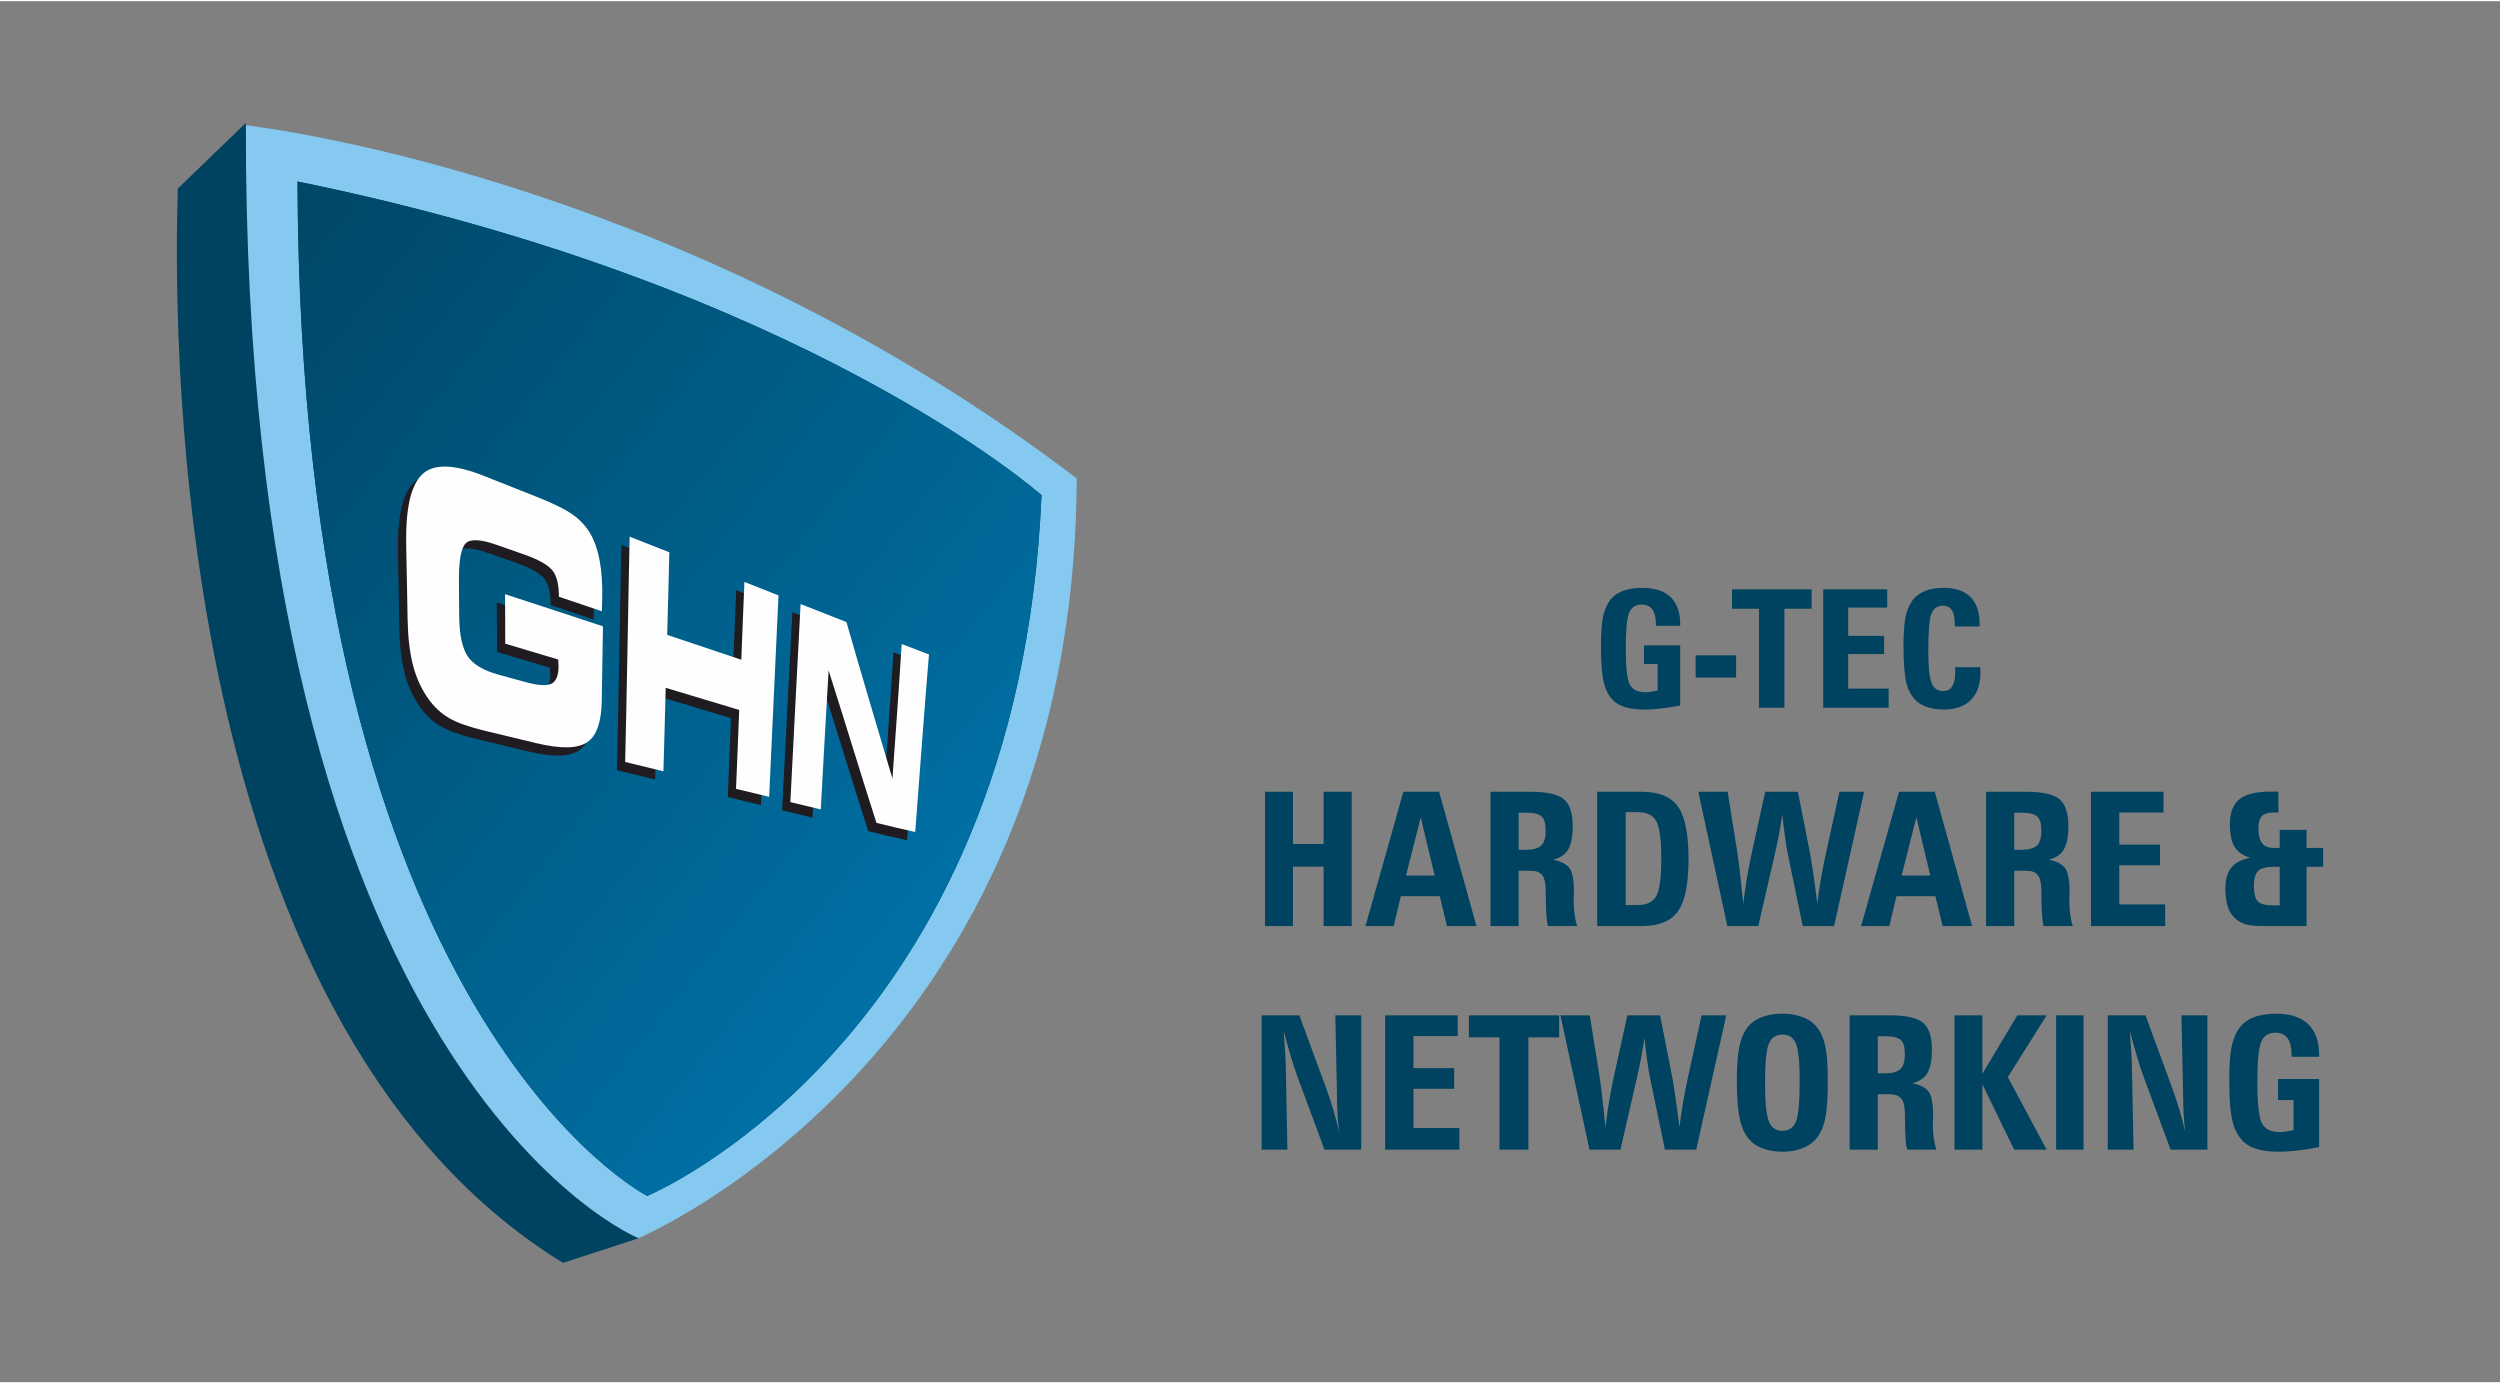<?xml version="1.0" encoding="UTF-8"?>
<!DOCTYPE svg PUBLIC "-//W3C//DTD SVG 1.1//EN" "http://www.w3.org/Graphics/SVG/1.1/DTD/svg11.dtd">
<!-- Creator: CorelDRAW 2019 (64-Bit) -->
<svg xmlns="http://www.w3.org/2000/svg" xml:space="preserve" width="300px" height="166px" version="1.1" style="shape-rendering:geometricPrecision; text-rendering:geometricPrecision; image-rendering:optimizeQuality; fill-rule:evenodd; clip-rule:evenodd"
viewBox="0 0 300 165.714"
 xmlns:xlink="http://www.w3.org/1999/xlink"
 xmlns:xodm="http://www.corel.com/coreldraw/odm/2003">
 <rect x="0" y="0" width="300" height="165.714" fill="#808080" stroke="none"/>
 <defs>
  <style type="text/css">
   <![CDATA[
    .fil3 {fill:#004360}
    .fil2 {fill:#85C9F0}
    .fil6 {fill:#004360;fill-rule:nonzero}
    .fil5 {fill:#1F1B20;fill-rule:nonzero}
    .fil0 {fill:#2B2A29;fill-rule:nonzero}
    .fil1 {fill:#FEFEFE;fill-rule:nonzero}
    .fil4 {fill:url(#id0)}
   ]]>
  </style>
  <linearGradient id="id0" gradientUnits="userSpaceOnUse" x1="2.097" y1="46.972" x2="122.505" y2="142.73">
   <stop offset="0" style="stop-opacity:1; stop-color:#004360"/>
   <stop offset="1" style="stop-opacity:1; stop-color:#007AB4"/>
  </linearGradient>
 </defs>
 <g id="Layer_x0020_1">
  <g id="_2742080518080">
   <path class="fil0" d="M66.773 82.951l0 -9.428 21.641 0 0 19.33c-4.137,2.819 -7.802,4.752 -10.989,5.764 -3.189,1.026 -6.97,1.533 -11.341,1.533 -5.383,0 -9.765,-0.919 -13.153,-2.757 -3.4,-1.826 -6.028,-4.561 -7.888,-8.192 -1.868,-3.632 -2.807,-7.792 -2.807,-12.49 0,-4.953 1.025,-9.26 3.061,-12.923 2.048,-3.65 5.036,-6.427 8.974,-8.33 3.073,-1.467 7.211,-2.196 12.406,-2.196 5.004,0 8.752,0.454 11.243,1.363 2.481,0.907 4.539,2.312 6.187,4.222 1.637,1.901 2.873,4.319 3.696,7.255l-13.515 2.407c-0.559,-1.713 -1.51,-3.019 -2.839,-3.929 -1.321,-0.907 -3.02,-1.361 -5.079,-1.361 -3.073,0 -5.521,1.065 -7.348,3.2 -1.826,2.143 -2.745,5.511 -2.745,10.134 0,4.908 0.93,8.414 2.777,10.516 1.838,2.101 4.412,3.157 7.718,3.157 1.563,0 3.061,-0.234 4.476,-0.687 1.425,-0.454 3.061,-1.224 4.889,-2.313l0 -4.275 -9.365 0 0.001 0 0 0z"/>
   <path class="fil0" d="M42.168 41.211c-0.014,0.022 -0.021,0.057 -0.028,0.107 -0.005,0.048 -0.005,0.097 0,0.143 0.007,0.052 0.014,0.087 0.028,0.109 0.146,-0.004 0.314,-0.006 0.504,-0.016 0.191,-0.007 0.394,-0.012 0.608,-0.012 0.3,0 0.555,0.007 0.767,0.012 0.213,0.01 0.379,0.012 0.499,0.016 0.011,-0.023 0.018,-0.057 0.025,-0.109 0.007,-0.051 0.01,-0.098 0.01,-0.149 0,-0.047 -0.004,-0.081 -0.015,-0.101 -0.087,-0.009 -0.169,-0.024 -0.25,-0.04 -0.079,-0.015 -0.157,-0.033 -0.234,-0.047 -0.083,-0.019 -0.144,-0.047 -0.183,-0.078 -0.043,-0.029 -0.069,-0.066 -0.082,-0.109 -0.012,-0.044 -0.017,-0.091 -0.015,-0.142 0,-0.044 0.013,-0.11 0.036,-0.194 0.023,-0.087 0.054,-0.186 0.093,-0.301 0.037,-0.111 0.079,-0.231 0.124,-0.357 0.047,-0.126 0.091,-0.252 0.134,-0.378 0.009,-0.019 0.025,-0.039 0.045,-0.061 0.021,-0.022 0.04,-0.031 0.062,-0.035l1.596 0c0.016,0.004 0.033,0.009 0.052,0.024 0.019,0.015 0.033,0.031 0.044,0.047 0.035,0.086 0.075,0.187 0.119,0.306 0.044,0.118 0.087,0.242 0.131,0.368 0.044,0.129 0.085,0.253 0.12,0.367 0.038,0.118 0.066,0.219 0.085,0.303 0.011,0.024 0.011,0.058 -0.002,0.096 -0.011,0.04 -0.043,0.075 -0.095,0.106 -0.05,0.028 -0.119,0.053 -0.207,0.071 -0.09,0.017 -0.187,0.038 -0.296,0.055 -0.009,0.02 -0.014,0.054 -0.016,0.102 -0.004,0.049 -0.002,0.097 0.003,0.149 0.007,0.05 0.013,0.086 0.023,0.107 0.103,0 0.222,-0.004 0.356,-0.008 0.137,-0.004 0.293,-0.008 0.471,-0.012 0.179,-0.007 0.384,-0.007 0.614,-0.007 0.343,0 0.626,0.006 0.851,0.013 0.225,0.008 0.4,0.011 0.523,0.014 0.009,-0.011 0.02,-0.033 0.025,-0.066 0.01,-0.033 0.015,-0.069 0.018,-0.108 0.004,-0.043 0.004,-0.079 0.004,-0.112 -0.004,-0.035 -0.007,-0.059 -0.018,-0.072 -0.18,-0.024 -0.327,-0.054 -0.436,-0.083 -0.112,-0.032 -0.203,-0.079 -0.271,-0.142 -0.07,-0.06 -0.135,-0.148 -0.192,-0.264 -0.058,-0.114 -0.125,-0.268 -0.204,-0.46 -0.059,-0.143 -0.129,-0.323 -0.211,-0.537 -0.079,-0.215 -0.17,-0.451 -0.263,-0.709 -0.095,-0.255 -0.191,-0.52 -0.288,-0.789 -0.098,-0.272 -0.193,-0.534 -0.285,-0.788 -0.093,-0.253 -0.176,-0.487 -0.252,-0.697 -0.076,-0.212 -0.14,-0.385 -0.19,-0.524 -0.029,-0.089 -0.06,-0.186 -0.089,-0.289 -0.031,-0.104 -0.06,-0.202 -0.085,-0.29 -0.053,0.005 -0.116,0.008 -0.19,0.013 -0.076,0.004 -0.163,0.007 -0.266,0.007 -0.087,0 -0.17,-0.004 -0.247,-0.007 -0.079,-0.005 -0.147,-0.008 -0.207,-0.013 -0.009,0.06 -0.026,0.128 -0.049,0.21 -0.023,0.081 -0.046,0.163 -0.074,0.25 -0.028,0.084 -0.054,0.163 -0.081,0.237 -0.038,0.111 -0.092,0.259 -0.159,0.445 -0.066,0.186 -0.142,0.392 -0.229,0.626 -0.086,0.233 -0.18,0.479 -0.278,0.737 -0.096,0.262 -0.198,0.523 -0.299,0.788 -0.103,0.266 -0.205,0.519 -0.302,0.765 -0.099,0.248 -0.193,0.475 -0.28,0.681 -0.069,0.163 -0.132,0.29 -0.194,0.389 -0.06,0.099 -0.127,0.175 -0.201,0.232 -0.076,0.054 -0.169,0.098 -0.281,0.129 -0.113,0.028 -0.255,0.059 -0.427,0.083l0.001 -0.001zm2.901 -4.236c0.004,-0.006 0.012,-0.008 0.025,-0.008 0.01,-0.003 0.017,-0.003 0.023,-0.003 0.038,0.099 0.08,0.217 0.127,0.351 0.048,0.132 0.096,0.27 0.147,0.416 0.053,0.147 0.102,0.29 0.149,0.43 0.049,0.142 0.092,0.272 0.131,0.387 0.04,0.116 0.071,0.212 0.096,0.283 0,0.012 -0.005,0.024 -0.014,0.037 -0.007,0.014 -0.017,0.02 -0.026,0.021 -0.047,0.006 -0.125,0.009 -0.238,0.009 -0.114,0.003 -0.243,0.003 -0.391,0.003 -0.147,0 -0.273,0 -0.378,-0.003 -0.106,0 -0.185,-0.003 -0.241,-0.009 -0.014,-0.002 -0.024,-0.016 -0.031,-0.031 -0.004,-0.015 -0.008,-0.036 -0.008,-0.054l0.63 -1.829 -0.002 0 0.001 0zm8.921 0.271c0.005,0.012 0.026,0.023 0.059,0.023 0.036,0 0.075,-0.001 0.122,-0.011 0.045,-0.008 0.085,-0.017 0.123,-0.031 0.036,-0.011 0.061,-0.026 0.072,-0.04 -0.006,-0.162 -0.008,-0.34 -0.005,-0.526 0.004,-0.186 0.009,-0.371 0.018,-0.553 0.007,-0.181 0.016,-0.344 0.027,-0.489 -0.06,0 -0.132,-0.003 -0.215,-0.01 -0.085,-0.004 -0.173,-0.009 -0.269,-0.021 -0.095,-0.007 -0.189,-0.016 -0.281,-0.026 -0.189,-0.017 -0.379,-0.033 -0.572,-0.05 -0.192,-0.016 -0.385,-0.027 -0.579,-0.028 -0.402,0.002 -0.763,0.037 -1.091,0.11 -0.328,0.073 -0.621,0.174 -0.882,0.307 -0.266,0.138 -0.498,0.301 -0.694,0.489 -0.2,0.19 -0.365,0.4 -0.492,0.63 -0.13,0.23 -0.23,0.474 -0.294,0.732 -0.065,0.256 -0.097,0.52 -0.097,0.789 0.004,0.689 0.141,1.272 0.412,1.743 0.271,0.473 0.664,0.828 1.176,1.067 0.512,0.242 1.132,0.361 1.856,0.363 0.225,-0.002 0.43,-0.014 0.613,-0.038 0.182,-0.027 0.345,-0.057 0.489,-0.095 0.143,-0.036 0.266,-0.072 0.369,-0.11 0.065,-0.041 0.139,-0.114 0.216,-0.22 0.079,-0.106 0.154,-0.225 0.233,-0.361 0.076,-0.134 0.142,-0.268 0.205,-0.403 0.06,-0.135 0.106,-0.254 0.139,-0.36 -0.018,-0.028 -0.046,-0.059 -0.085,-0.089 -0.037,-0.029 -0.078,-0.054 -0.12,-0.075 -0.044,-0.022 -0.076,-0.035 -0.104,-0.038 -0.078,0.131 -0.161,0.256 -0.248,0.379 -0.086,0.125 -0.173,0.238 -0.261,0.337 -0.085,0.101 -0.168,0.183 -0.246,0.251 -0.138,0.116 -0.288,0.193 -0.452,0.236 -0.164,0.044 -0.33,0.066 -0.496,0.065 -0.323,0 -0.611,-0.055 -0.86,-0.159 -0.249,-0.103 -0.464,-0.247 -0.642,-0.427 -0.18,-0.182 -0.324,-0.386 -0.438,-0.623 -0.115,-0.23 -0.199,-0.479 -0.252,-0.74 -0.054,-0.261 -0.082,-0.525 -0.082,-0.788 0.003,-0.562 0.08,-1.035 0.232,-1.416 0.151,-0.379 0.366,-0.666 0.644,-0.86 0.28,-0.192 0.61,-0.289 0.993,-0.289 0.208,-0.002 0.414,0.016 0.612,0.053 0.201,0.037 0.382,0.095 0.548,0.178 0.118,0.058 0.213,0.132 0.288,0.22 0.07,0.089 0.133,0.203 0.18,0.348 0.049,0.143 0.093,0.328 0.132,0.556l-0.001 -0.001 0 0.001zm0.841 3.965c-0.014,0.022 -0.021,0.057 -0.028,0.107 -0.005,0.048 -0.005,0.097 0,0.143 0.007,0.052 0.014,0.087 0.028,0.109 0.146,-0.004 0.315,-0.006 0.506,-0.016 0.19,-0.007 0.392,-0.012 0.606,-0.012 0.298,0 0.555,0.007 0.766,0.012 0.213,0.01 0.379,0.012 0.5,0.016 0.01,-0.023 0.017,-0.057 0.025,-0.109 0.006,-0.051 0.009,-0.098 0.009,-0.149 0,-0.047 -0.004,-0.081 -0.015,-0.101 -0.087,-0.009 -0.168,-0.024 -0.249,-0.04 -0.079,-0.015 -0.157,-0.033 -0.234,-0.047 -0.082,-0.019 -0.144,-0.047 -0.184,-0.078 -0.042,-0.029 -0.068,-0.066 -0.08,-0.109 -0.012,-0.044 -0.019,-0.091 -0.016,-0.142 0,-0.044 0.012,-0.11 0.036,-0.194 0.023,-0.087 0.053,-0.186 0.091,-0.301 0.039,-0.111 0.081,-0.231 0.125,-0.357 0.045,-0.126 0.091,-0.252 0.134,-0.378 0.01,-0.019 0.026,-0.039 0.046,-0.061 0.02,-0.022 0.04,-0.031 0.061,-0.035l1.596 0c0.016,0.004 0.033,0.009 0.051,0.024 0.02,0.015 0.034,0.031 0.045,0.047 0.035,0.086 0.075,0.187 0.118,0.306 0.043,0.118 0.087,0.242 0.13,0.368 0.046,0.129 0.087,0.253 0.123,0.367 0.036,0.118 0.064,0.219 0.084,0.303 0.011,0.024 0.011,0.058 -0.002,0.096 -0.011,0.04 -0.044,0.075 -0.095,0.106 -0.051,0.028 -0.119,0.053 -0.208,0.071 -0.088,0.017 -0.187,0.038 -0.295,0.055 -0.01,0.02 -0.015,0.054 -0.015,0.102 -0.004,0.049 -0.003,0.097 0.001,0.149 0.007,0.05 0.014,0.086 0.023,0.107 0.103,0 0.221,-0.004 0.356,-0.008 0.136,-0.004 0.292,-0.008 0.471,-0.012 0.179,-0.007 0.384,-0.007 0.615,-0.007 0.342,0 0.625,0.006 0.85,0.013 0.226,0.008 0.399,0.011 0.523,0.014 0.011,-0.011 0.02,-0.033 0.026,-0.066 0.008,-0.033 0.015,-0.069 0.018,-0.108 0.003,-0.043 0.004,-0.079 0.003,-0.112 -0.003,-0.035 -0.008,-0.059 -0.017,-0.072 -0.182,-0.024 -0.328,-0.054 -0.437,-0.083 -0.111,-0.032 -0.202,-0.079 -0.272,-0.142 -0.069,-0.06 -0.134,-0.148 -0.191,-0.264 -0.058,-0.114 -0.125,-0.268 -0.204,-0.46 -0.06,-0.143 -0.128,-0.323 -0.21,-0.537 -0.081,-0.215 -0.17,-0.451 -0.263,-0.709 -0.095,-0.255 -0.191,-0.52 -0.288,-0.789 -0.098,-0.272 -0.194,-0.534 -0.286,-0.788 -0.091,-0.253 -0.176,-0.487 -0.252,-0.697 -0.076,-0.212 -0.14,-0.385 -0.189,-0.524 -0.031,-0.089 -0.061,-0.186 -0.09,-0.289 -0.031,-0.104 -0.06,-0.202 -0.084,-0.29 -0.053,0.005 -0.117,0.008 -0.19,0.013 -0.076,0.004 -0.163,0.007 -0.265,0.007 -0.087,0 -0.171,-0.004 -0.249,-0.007 -0.077,-0.005 -0.147,-0.008 -0.205,-0.013 -0.01,0.06 -0.028,0.128 -0.049,0.21 -0.023,0.081 -0.047,0.163 -0.073,0.25 -0.029,0.084 -0.056,0.163 -0.082,0.237 -0.039,0.111 -0.091,0.259 -0.16,0.445 -0.066,0.186 -0.142,0.392 -0.228,0.626 -0.087,0.233 -0.179,0.479 -0.278,0.737 -0.098,0.262 -0.198,0.523 -0.301,0.788 -0.102,0.266 -0.202,0.519 -0.3,0.765 -0.1,0.248 -0.194,0.475 -0.281,0.681 -0.068,0.163 -0.132,0.29 -0.194,0.389 -0.058,0.099 -0.127,0.175 -0.2,0.232 -0.077,0.054 -0.17,0.098 -0.282,0.129 -0.112,0.028 -0.255,0.059 -0.427,0.083l0.002 0 0 -0.001zm2.901 -4.236c0.006,-0.006 0.012,-0.008 0.025,-0.008 0.009,-0.003 0.017,-0.003 0.023,-0.003 0.038,0.099 0.081,0.217 0.127,0.351 0.047,0.132 0.096,0.27 0.148,0.416 0.052,0.147 0.1,0.29 0.147,0.43 0.049,0.142 0.093,0.272 0.131,0.387 0.04,0.116 0.071,0.212 0.096,0.283 0,0.012 -0.005,0.024 -0.013,0.037 -0.007,0.014 -0.017,0.02 -0.027,0.021 -0.046,0.006 -0.124,0.009 -0.238,0.009 -0.112,0.003 -0.242,0.003 -0.39,0.003 -0.145,0 -0.273,0 -0.379,-0.003 -0.107,0 -0.186,-0.003 -0.241,-0.009 -0.014,-0.002 -0.023,-0.016 -0.029,-0.031 -0.005,-0.015 -0.009,-0.036 -0.009,-0.054l0.628 -1.829 0.001 0 0 0zm3.754 -1.008c0.063,0.011 0.128,0.021 0.193,0.034 0.069,0.011 0.131,0.023 0.191,0.034 0.058,0.013 0.107,0.027 0.147,0.041 0.079,0.02 0.137,0.05 0.178,0.082 0.045,0.033 0.076,0.077 0.095,0.135 0.02,0.057 0.032,0.129 0.037,0.216 0.011,0.216 0.02,0.49 0.02,0.827 0,0.336 0,0.73 -0.001,1.181 0,0.319 0,0.618 0,0.899 -0.001,0.282 -0.004,0.529 -0.008,0.744 -0.001,0.213 -0.005,0.381 -0.011,0.5 -0.013,0.139 -0.047,0.243 -0.099,0.313 -0.053,0.072 -0.127,0.118 -0.23,0.14 -0.06,0.017 -0.119,0.031 -0.178,0.042 -0.057,0.014 -0.119,0.024 -0.188,0.033 -0.066,0.007 -0.146,0.016 -0.233,0.023 -0.012,0.007 -0.023,0.024 -0.028,0.056 -0.004,0.03 -0.007,0.065 -0.007,0.105 0,0.042 0.004,0.08 0.01,0.114 0.005,0.037 0.013,0.065 0.024,0.084l0.405 0c0.296,0.002 0.58,0.01 0.856,0.024 0.276,0.012 0.535,0.023 0.778,0.035 0.242,0.011 0.458,0.017 0.649,0.018 0.345,0.001 0.671,-0.023 0.978,-0.074 0.306,-0.046 0.598,-0.127 0.868,-0.242 0.273,-0.113 0.527,-0.265 0.765,-0.457 0.198,-0.155 0.378,-0.348 0.539,-0.579 0.159,-0.232 0.29,-0.501 0.386,-0.807 0.098,-0.309 0.15,-0.654 0.151,-1.038 0,-0.298 -0.04,-0.586 -0.113,-0.853 -0.076,-0.272 -0.186,-0.521 -0.332,-0.749 -0.144,-0.229 -0.323,-0.432 -0.533,-0.609 -0.261,-0.211 -0.562,-0.37 -0.902,-0.468 -0.343,-0.101 -0.729,-0.154 -1.158,-0.152 -0.203,0 -0.382,0.002 -0.536,0.005 -0.153,0 -0.295,0.004 -0.428,0.008 -0.132,0 -0.267,0.006 -0.405,0.007 -0.139,0.005 -0.295,0.008 -0.47,0.008 -0.057,0 -0.135,0 -0.232,-0.002 -0.098,-0.001 -0.205,-0.006 -0.32,-0.007 -0.115,-0.001 -0.229,-0.007 -0.341,-0.009 -0.114,-0.004 -0.211,-0.005 -0.298,-0.005 -0.087,-0.003 -0.152,-0.005 -0.193,-0.005 -0.011,0.02 -0.023,0.051 -0.033,0.101 -0.008,0.05 -0.013,0.097 -0.013,0.146 0,0.047 0.005,0.082 0.019,0.101l0.001 0 0 0zm2.128 4.653c-0.007,-0.066 -0.012,-0.165 -0.017,-0.3 -0.004,-0.135 -0.009,-0.295 -0.009,-0.48 -0.003,-0.186 -0.004,-0.385 -0.004,-0.601 0,-0.218 0,-0.435 0,-0.663 0,-0.174 0,-0.356 0,-0.544 0,-0.19 0,-0.379 0.001,-0.568 0,-0.187 0.003,-0.366 0.004,-0.529 0,-0.166 0.004,-0.312 0.006,-0.44 0.003,-0.124 0.007,-0.22 0.009,-0.286 0,-0.028 0.009,-0.052 0.024,-0.079 0.015,-0.025 0.032,-0.046 0.054,-0.055 0.031,-0.015 0.082,-0.029 0.151,-0.036 0.069,-0.008 0.14,-0.015 0.216,-0.015 0.255,-0.001 0.499,0.027 0.735,0.081 0.234,0.057 0.449,0.148 0.639,0.277 0.225,0.16 0.415,0.353 0.564,0.584 0.15,0.229 0.264,0.484 0.339,0.764 0.076,0.28 0.113,0.57 0.113,0.873 0,0.331 -0.027,0.623 -0.079,0.877 -0.051,0.257 -0.125,0.482 -0.22,0.673 -0.093,0.194 -0.203,0.36 -0.33,0.506 -0.118,0.134 -0.24,0.242 -0.367,0.32 -0.123,0.081 -0.251,0.138 -0.387,0.172 -0.132,0.035 -0.271,0.05 -0.417,0.05 -0.082,0 -0.177,-0.008 -0.285,-0.022 -0.11,-0.015 -0.213,-0.038 -0.316,-0.075 -0.104,-0.036 -0.191,-0.084 -0.261,-0.146 -0.028,-0.025 -0.056,-0.061 -0.081,-0.1 -0.025,-0.04 -0.044,-0.083 -0.061,-0.124 -0.014,-0.043 -0.022,-0.081 -0.022,-0.114l0 0.001 0.001 -0.001zm5.05 -4.653c0.107,0.011 0.203,0.023 0.291,0.037 0.087,0.019 0.168,0.036 0.241,0.064 0.064,0.016 0.117,0.038 0.155,0.069 0.038,0.03 0.068,0.071 0.087,0.125 0.02,0.059 0.032,0.134 0.038,0.235 0.004,0.075 0.009,0.176 0.012,0.305 0.003,0.128 0.004,0.277 0.007,0.441 0,0.169 0.001,0.345 0.001,0.53 0,0.187 0,0.375 0,0.567 0,0.558 0,1.024 -0.001,1.399 -0.004,0.373 -0.01,0.668 -0.018,0.883 -0.005,0.15 -0.033,0.264 -0.08,0.335 -0.051,0.069 -0.123,0.119 -0.22,0.14 -0.073,0.017 -0.172,0.037 -0.297,0.056 -0.124,0.02 -0.274,0.04 -0.449,0.057 -0.009,0.022 -0.013,0.057 -0.016,0.103 -0.001,0.047 0,0.095 0.005,0.141 0.003,0.05 0.011,0.088 0.021,0.116 0.163,0 0.342,-0.004 0.537,-0.008 0.194,-0.004 0.393,-0.011 0.594,-0.013 0.202,-0.007 0.396,-0.007 0.582,-0.007 0.521,0.001 1.007,0.007 1.462,0.017 0.452,0.014 0.881,0.02 1.284,0.022 0.146,0 0.25,-0.008 0.324,-0.026 0.073,-0.013 0.121,-0.033 0.151,-0.058 0.028,-0.025 0.047,-0.051 0.057,-0.081 0.036,-0.068 0.071,-0.15 0.11,-0.248 0.037,-0.097 0.075,-0.2 0.112,-0.309 0.037,-0.11 0.069,-0.218 0.102,-0.324 0.031,-0.106 0.055,-0.202 0.076,-0.29 0.023,-0.087 0.038,-0.154 0.046,-0.205 -0.016,-0.02 -0.049,-0.041 -0.1,-0.064 -0.051,-0.025 -0.102,-0.043 -0.158,-0.058 -0.055,-0.016 -0.094,-0.023 -0.121,-0.021 -0.067,0.162 -0.141,0.317 -0.226,0.467 -0.083,0.147 -0.167,0.276 -0.256,0.385 -0.066,0.084 -0.13,0.15 -0.195,0.192 -0.064,0.045 -0.139,0.073 -0.222,0.085 -0.084,0.015 -0.19,0.023 -0.318,0.021 -0.123,0 -0.255,0 -0.388,-0.002 -0.135,-0.004 -0.265,-0.007 -0.39,-0.014 -0.125,-0.005 -0.236,-0.012 -0.332,-0.022 -0.097,-0.006 -0.167,-0.017 -0.215,-0.029 -0.064,-0.021 -0.119,-0.061 -0.157,-0.119 -0.044,-0.058 -0.064,-0.132 -0.066,-0.22l0 -1.702c0,-0.014 0.006,-0.028 0.02,-0.051 0.012,-0.022 0.028,-0.037 0.048,-0.037 0.081,0 0.178,0 0.298,0 0.119,0 0.243,0.002 0.373,0.004 0.126,0.002 0.245,0.003 0.352,0.008 0.108,0.004 0.189,0.01 0.243,0.018 0.091,0.008 0.157,0.036 0.202,0.075 0.044,0.043 0.076,0.098 0.099,0.164 0.012,0.041 0.021,0.074 0.027,0.102 0.008,0.029 0.014,0.067 0.022,0.11 0.011,0.045 0.027,0.113 0.047,0.207 0.017,0.009 0.044,0.017 0.083,0.023 0.037,0.003 0.082,0.003 0.125,0.002 0.048,-0.001 0.088,-0.006 0.128,-0.012 0.039,-0.006 0.065,-0.014 0.081,-0.025 -0.003,-0.087 -0.006,-0.188 -0.009,-0.297 -0.002,-0.111 -0.005,-0.224 -0.007,-0.336 -0.002,-0.115 -0.003,-0.222 -0.003,-0.324 0,-0.104 0.004,-0.215 0.01,-0.327 0.008,-0.118 0.015,-0.225 0.023,-0.328 0.009,-0.103 0.019,-0.191 0.025,-0.265 -0.017,-0.011 -0.044,-0.021 -0.082,-0.029 -0.04,-0.009 -0.084,-0.015 -0.131,-0.016 -0.046,-0.003 -0.09,-0.003 -0.129,-0.002 -0.04,0.003 -0.068,0.009 -0.084,0.019 -0.014,0.068 -0.03,0.138 -0.043,0.205 -0.015,0.069 -0.03,0.128 -0.044,0.178 -0.028,0.094 -0.063,0.163 -0.108,0.207 -0.046,0.041 -0.111,0.067 -0.202,0.069 -0.083,0.007 -0.183,0.013 -0.299,0.014 -0.115,0.004 -0.237,0.005 -0.36,0.007 -0.125,0 -0.246,0 -0.358,0 -0.112,-0.002 -0.21,-0.002 -0.288,-0.002 -0.015,-0.001 -0.03,-0.011 -0.042,-0.027 -0.011,-0.016 -0.017,-0.035 -0.017,-0.05 0,-0.301 -0.002,-0.613 -0.004,-0.932 -0.002,-0.321 -0.002,-0.635 0.004,-0.944 0,-0.017 0.005,-0.04 0.015,-0.065 0.01,-0.027 0.023,-0.051 0.038,-0.074 0.015,-0.024 0.034,-0.04 0.055,-0.046 0.027,-0.004 0.088,-0.005 0.175,-0.007 0.088,-0.003 0.194,-0.003 0.314,-0.003 0.122,0 0.244,0 0.371,0.003 0.124,0.002 0.236,0.004 0.335,0.005 0.103,0.004 0.178,0.007 0.225,0.012 0.062,0.002 0.117,0.009 0.171,0.023 0.052,0.015 0.099,0.04 0.141,0.079 0.041,0.036 0.076,0.09 0.104,0.16 0.02,0.054 0.038,0.111 0.052,0.17 0.018,0.059 0.031,0.127 0.047,0.203 0.017,0.079 0.031,0.171 0.047,0.28 0.012,0.008 0.039,0.013 0.073,0.014 0.038,0.003 0.077,0.003 0.122,0 0.043,-0.001 0.083,-0.006 0.123,-0.014 0.036,-0.008 0.062,-0.016 0.078,-0.028 0.006,-0.17 0.017,-0.343 0.029,-0.522 0.012,-0.178 0.028,-0.345 0.044,-0.501 0.019,-0.153 0.039,-0.284 0.063,-0.387 -0.005,-0.009 -0.011,-0.019 -0.017,-0.027 -0.005,-0.012 -0.015,-0.017 -0.023,-0.021 -0.103,0.016 -0.224,0.028 -0.364,0.038 -0.141,0.007 -0.285,0.012 -0.433,0.014 -0.15,0.004 -0.287,0.008 -0.412,0.008l-1.982 0c-0.168,-0.005 -0.339,-0.009 -0.514,-0.015 -0.175,-0.006 -0.345,-0.012 -0.503,-0.016 -0.163,-0.005 -0.305,-0.01 -0.425,-0.01 -0.012,0.018 -0.023,0.05 -0.031,0.097 -0.008,0.049 -0.012,0.1 -0.009,0.149 0.001,0.05 0.008,0.084 0.02,0.103l0.002 -0.001 -0.001 -0.001z"/>
   <path class="fil0" d="M74.554 35.967c0.157,0.029 0.292,0.055 0.411,0.078 0.117,0.024 0.218,0.048 0.306,0.077 0.067,0.029 0.12,0.065 0.157,0.113 0.036,0.05 0.061,0.102 0.075,0.162 0.013,0.059 0.02,0.117 0.02,0.171 -0.007,0.138 -0.02,0.31 -0.036,0.518 -0.014,0.208 -0.031,0.437 -0.051,0.69 -0.021,0.252 -0.042,0.511 -0.066,0.772 -0.02,0.266 -0.043,0.524 -0.064,0.769 -0.024,0.252 -0.046,0.476 -0.068,0.679 -0.02,0.205 -0.038,0.371 -0.055,0.498 -0.017,0.137 -0.041,0.247 -0.073,0.33 -0.031,0.083 -0.075,0.148 -0.132,0.194 -0.056,0.047 -0.134,0.082 -0.229,0.105 -0.064,0.02 -0.14,0.034 -0.226,0.048 -0.087,0.013 -0.18,0.024 -0.278,0.039 -0.011,0.021 -0.02,0.055 -0.025,0.102 -0.004,0.049 -0.004,0.098 0,0.148 0.005,0.052 0.014,0.087 0.025,0.109 0.102,0 0.216,-0.004 0.342,-0.008 0.129,-0.004 0.263,-0.009 0.406,-0.013 0.143,-0.007 0.287,-0.007 0.432,-0.007 0.316,0 0.583,0.007 0.806,0.012 0.223,0.009 0.398,0.013 0.53,0.015 0.015,-0.012 0.024,-0.036 0.031,-0.071 0.007,-0.035 0.012,-0.072 0.016,-0.111 0.001,-0.039 0.001,-0.076 -0.004,-0.11 -0.005,-0.034 -0.012,-0.053 -0.024,-0.066 -0.138,-0.017 -0.256,-0.038 -0.353,-0.055 -0.1,-0.019 -0.19,-0.044 -0.276,-0.07 -0.095,-0.029 -0.168,-0.067 -0.216,-0.112 -0.05,-0.046 -0.082,-0.104 -0.1,-0.179 -0.015,-0.072 -0.023,-0.162 -0.023,-0.272 0,-0.123 0.005,-0.274 0.009,-0.448 0.004,-0.178 0.011,-0.371 0.018,-0.577 0.009,-0.208 0.018,-0.424 0.03,-0.645 0.011,-0.22 0.022,-0.437 0.036,-0.652 0.011,-0.215 0.023,-0.415 0.036,-0.602 0.014,-0.186 0.025,-0.355 0.036,-0.497 0.006,-0.009 0.015,-0.014 0.026,-0.021 0.011,-0.004 0.021,-0.007 0.032,-0.007 0.131,0.311 0.268,0.637 0.411,0.977 0.147,0.34 0.291,0.677 0.433,1.017 0.143,0.34 0.278,0.663 0.405,0.972 0.127,0.311 0.239,0.592 0.333,0.844 0.095,0.249 0.168,0.456 0.218,0.619 0.011,0.005 0.035,0.008 0.075,0.013 0.038,0 0.082,0.001 0.13,0 0.048,0 0.091,0 0.13,-0.007 0.041,-0.002 0.069,-0.01 0.082,-0.016 0.042,-0.12 0.1,-0.272 0.178,-0.46 0.078,-0.185 0.166,-0.394 0.268,-0.623 0.099,-0.233 0.209,-0.475 0.321,-0.729 0.114,-0.257 0.227,-0.511 0.342,-0.765 0.116,-0.255 0.227,-0.501 0.332,-0.737 0.104,-0.231 0.201,-0.446 0.285,-0.638 0.084,-0.192 0.154,-0.349 0.207,-0.477 0.007,0 0.015,0 0.025,-0.002 0.011,-0.002 0.02,-0.002 0.025,0.002 0,0.199 0.001,0.424 0.001,0.678 0.001,0.252 0.004,0.517 0.005,0.793 0,0.274 0.001,0.547 0.001,0.812 0.003,0.264 0.003,0.511 0,0.734 -0.001,0.223 -0.002,0.41 -0.007,0.559 0.001,0.134 -0.014,0.237 -0.047,0.311 -0.03,0.072 -0.087,0.124 -0.167,0.156 -0.067,0.019 -0.144,0.038 -0.23,0.052 -0.086,0.016 -0.186,0.036 -0.302,0.053 -0.012,0.021 -0.022,0.055 -0.026,0.104 -0.004,0.05 -0.004,0.102 0,0.152 0.004,0.049 0.015,0.084 0.026,0.103 0.198,-0.003 0.41,-0.006 0.637,-0.015 0.225,-0.007 0.473,-0.012 0.737,-0.013 0.28,0 0.518,0.001 0.715,0.007 0.195,0.005 0.363,0.009 0.501,0.013 0.135,0.004 0.253,0.008 0.351,0.008 0.016,-0.021 0.03,-0.056 0.037,-0.107 0.009,-0.047 0.012,-0.096 0.012,-0.144 -0.001,-0.05 -0.008,-0.085 -0.02,-0.107 -0.12,-0.018 -0.229,-0.038 -0.326,-0.055 -0.095,-0.02 -0.178,-0.036 -0.245,-0.051 -0.089,-0.023 -0.158,-0.059 -0.207,-0.11 -0.047,-0.048 -0.083,-0.107 -0.103,-0.179 -0.02,-0.073 -0.033,-0.152 -0.038,-0.245 -0.009,-0.097 -0.016,-0.231 -0.025,-0.398 -0.009,-0.167 -0.019,-0.36 -0.028,-0.573 -0.007,-0.218 -0.016,-0.443 -0.023,-0.682 -0.009,-0.237 -0.015,-0.475 -0.021,-0.714 -0.007,-0.238 -0.011,-0.467 -0.014,-0.682 -0.005,-0.214 -0.006,-0.407 -0.009,-0.574 0,-0.169 0,-0.301 0.004,-0.397 -0.001,-0.121 0.013,-0.22 0.051,-0.296 0.036,-0.075 0.107,-0.127 0.211,-0.162 0.067,-0.017 0.153,-0.038 0.255,-0.057 0.101,-0.018 0.222,-0.039 0.363,-0.057 0.013,-0.013 0.022,-0.038 0.028,-0.073 0.007,-0.036 0.009,-0.075 0.009,-0.119 0,-0.041 -0.002,-0.08 -0.009,-0.11 -0.008,-0.031 -0.015,-0.052 -0.028,-0.057 -0.125,0 -0.25,0.002 -0.377,0.005 -0.129,0.004 -0.271,0.006 -0.425,0.008 -0.155,0.006 -0.335,0.007 -0.542,0.012 -0.205,0.003 -0.447,0.004 -0.725,0.004 -0.005,0.087 -0.023,0.177 -0.054,0.273 -0.028,0.092 -0.065,0.191 -0.111,0.298 -0.055,0.132 -0.126,0.293 -0.21,0.479 -0.086,0.189 -0.178,0.393 -0.279,0.611 -0.103,0.218 -0.205,0.438 -0.311,0.661 -0.105,0.223 -0.206,0.436 -0.301,0.634 -0.096,0.199 -0.182,0.373 -0.257,0.523 -0.073,0.154 -0.13,0.263 -0.171,0.339 -0.004,0.007 -0.014,0.01 -0.025,0.012 -0.011,0.001 -0.023,-0.002 -0.032,-0.012 -0.038,-0.076 -0.094,-0.185 -0.162,-0.326 -0.069,-0.141 -0.147,-0.304 -0.236,-0.491 -0.088,-0.184 -0.18,-0.385 -0.279,-0.592 -0.099,-0.21 -0.197,-0.424 -0.296,-0.639 -0.099,-0.215 -0.195,-0.422 -0.282,-0.62 -0.091,-0.196 -0.172,-0.379 -0.245,-0.538 -0.048,-0.101 -0.088,-0.2 -0.12,-0.295 -0.033,-0.095 -0.054,-0.201 -0.064,-0.316 -0.301,0 -0.581,-0.003 -0.842,-0.008 -0.257,-0.003 -0.5,-0.008 -0.724,-0.012 -0.229,-0.005 -0.443,-0.009 -0.649,-0.009 -0.008,0.009 -0.014,0.029 -0.02,0.061 -0.007,0.033 -0.012,0.069 -0.015,0.109 -0.005,0.041 -0.007,0.08 -0.005,0.112 0,0.034 0.005,0.056 0.01,0.066l-0.001 -0.001 0 -0.002zm7.798 0c0.097,0.011 0.184,0.021 0.262,0.031 0.078,0.014 0.15,0.028 0.212,0.047 0.069,0.018 0.132,0.04 0.189,0.068 0.057,0.029 0.111,0.067 0.165,0.117 0.054,0.052 0.114,0.12 0.174,0.21 0.064,0.091 0.136,0.207 0.217,0.352 0.093,0.165 0.191,0.346 0.298,0.545 0.107,0.197 0.215,0.397 0.319,0.597 0.107,0.2 0.205,0.385 0.291,0.555 0.087,0.171 0.154,0.315 0.205,0.425 0.034,0.078 0.062,0.16 0.082,0.247 0.022,0.085 0.034,0.165 0.034,0.238 0,0.138 0.001,0.267 0.001,0.391 0.001,0.122 0.001,0.248 0,0.375 -0.001,0.127 -0.004,0.265 -0.011,0.415 0.001,0.096 -0.008,0.177 -0.02,0.252 -0.017,0.073 -0.046,0.135 -0.09,0.185 -0.043,0.049 -0.106,0.085 -0.191,0.107 -0.072,0.015 -0.164,0.031 -0.271,0.049 -0.108,0.02 -0.23,0.035 -0.365,0.049 -0.011,0.009 -0.019,0.03 -0.024,0.063 -0.007,0.034 -0.01,0.072 -0.01,0.112 -0.001,0.043 0.002,0.081 0.006,0.116 0.005,0.034 0.015,0.054 0.028,0.068 0.098,0 0.194,-0.002 0.293,-0.008 0.097,-0.003 0.2,-0.007 0.314,-0.013 0.111,-0.005 0.24,-0.009 0.382,-0.011 0.144,-0.006 0.309,-0.007 0.499,-0.007 0.149,0 0.297,0.001 0.45,0.007 0.151,0.002 0.297,0.007 0.44,0.011 0.14,0.006 0.269,0.01 0.385,0.013 0.115,0.006 0.21,0.008 0.283,0.008 0.01,-0.014 0.02,-0.034 0.026,-0.067 0.009,-0.035 0.015,-0.071 0.02,-0.113 0.002,-0.042 0.006,-0.079 0.005,-0.113 0,-0.032 -0.005,-0.055 -0.012,-0.066 -0.121,-0.02 -0.23,-0.033 -0.327,-0.048 -0.1,-0.014 -0.185,-0.03 -0.264,-0.05 -0.088,-0.019 -0.155,-0.054 -0.201,-0.106 -0.044,-0.05 -0.073,-0.115 -0.089,-0.198 -0.018,-0.08 -0.026,-0.175 -0.028,-0.285 -0.003,-0.163 -0.006,-0.317 -0.007,-0.454 -0.001,-0.14 -0.002,-0.275 -0.002,-0.408 0,-0.131 0,-0.268 0,-0.409 0,-0.079 0.007,-0.154 0.022,-0.22 0.015,-0.066 0.039,-0.136 0.075,-0.207 0.044,-0.088 0.101,-0.2 0.175,-0.331 0.071,-0.13 0.15,-0.277 0.238,-0.432 0.087,-0.162 0.178,-0.321 0.273,-0.486 0.094,-0.166 0.187,-0.323 0.277,-0.478 0.091,-0.153 0.176,-0.291 0.254,-0.414 0.093,-0.144 0.174,-0.255 0.245,-0.338 0.069,-0.082 0.141,-0.144 0.21,-0.186 0.071,-0.043 0.151,-0.08 0.243,-0.108 0.06,-0.018 0.127,-0.034 0.206,-0.046 0.079,-0.015 0.162,-0.031 0.249,-0.05 0.009,-0.01 0.016,-0.032 0.021,-0.066 0.004,-0.032 0.007,-0.07 0.007,-0.112 0,-0.041 -0.005,-0.077 -0.011,-0.109 -0.005,-0.032 -0.016,-0.052 -0.027,-0.061 -0.106,0 -0.208,0.004 -0.311,0.009 -0.103,0.004 -0.22,0.008 -0.348,0.011 -0.128,0.005 -0.278,0.009 -0.454,0.009 -0.239,-0.002 -0.458,-0.005 -0.655,-0.015 -0.199,-0.009 -0.368,-0.012 -0.514,-0.014 -0.018,0.012 -0.029,0.04 -0.038,0.088 -0.007,0.044 -0.012,0.095 -0.012,0.147 0,0.051 0.005,0.088 0.011,0.112 0.104,0.021 0.196,0.037 0.277,0.051 0.079,0.011 0.154,0.027 0.226,0.046 0.078,0.017 0.137,0.04 0.17,0.069 0.035,0.028 0.054,0.064 0.055,0.107 0.003,0.042 -0.005,0.09 -0.023,0.144 -0.023,0.073 -0.063,0.171 -0.12,0.294 -0.056,0.118 -0.124,0.258 -0.199,0.408 -0.078,0.151 -0.158,0.306 -0.242,0.466 -0.086,0.157 -0.169,0.312 -0.251,0.455 -0.082,0.146 -0.156,0.274 -0.223,0.384 -0.009,0.007 -0.02,0.009 -0.033,0.012 -0.013,0.003 -0.024,-0.004 -0.033,-0.012 -0.028,-0.046 -0.07,-0.119 -0.121,-0.217 -0.053,-0.1 -0.116,-0.214 -0.183,-0.345 -0.069,-0.13 -0.139,-0.269 -0.214,-0.412 -0.074,-0.146 -0.146,-0.288 -0.215,-0.428 -0.07,-0.141 -0.133,-0.269 -0.189,-0.385 -0.057,-0.119 -0.1,-0.214 -0.134,-0.287 -0.033,-0.063 -0.045,-0.122 -0.042,-0.173 0.003,-0.052 0.041,-0.088 0.11,-0.108l0.309 -0.069c0.014,-0.009 0.022,-0.031 0.026,-0.066 0.004,-0.031 0.007,-0.067 0.007,-0.106 -0.003,-0.043 -0.007,-0.076 -0.014,-0.111 -0.006,-0.033 -0.015,-0.052 -0.028,-0.065 -0.041,0.001 -0.114,0.005 -0.21,0.009 -0.097,0.003 -0.212,0.004 -0.342,0.01 -0.131,0.001 -0.27,0.006 -0.415,0.007 -0.145,0.002 -0.286,0.003 -0.426,0.003 -0.167,0 -0.33,-0.003 -0.49,-0.009 -0.16,-0.003 -0.311,-0.008 -0.451,-0.011 -0.138,-0.004 -0.262,-0.009 -0.365,-0.009 -0.013,0.013 -0.024,0.045 -0.03,0.092 -0.005,0.047 -0.007,0.096 -0.006,0.146 0.001,0.049 0.006,0.084 0.016,0.11l-0.002 0 0.001 0z"/>
   <path class="fil1" d="M42.168 40.88c-0.014,0.02 -0.021,0.054 -0.028,0.106 -0.005,0.047 -0.005,0.097 0,0.144 0.007,0.05 0.014,0.085 0.028,0.106 0.146,-0.001 0.314,-0.006 0.504,-0.012 0.191,-0.01 0.394,-0.015 0.608,-0.015 0.3,0 0.555,0.007 0.767,0.015 0.213,0.007 0.379,0.011 0.499,0.012 0.011,-0.022 0.018,-0.057 0.025,-0.107 0.007,-0.05 0.01,-0.1 0.01,-0.15 0,-0.047 -0.004,-0.082 -0.015,-0.1 -0.087,-0.01 -0.169,-0.024 -0.25,-0.04 -0.079,-0.016 -0.157,-0.033 -0.234,-0.047 -0.083,-0.02 -0.144,-0.044 -0.183,-0.078 -0.043,-0.03 -0.069,-0.067 -0.082,-0.109 -0.012,-0.043 -0.017,-0.091 -0.015,-0.144 0,-0.044 0.013,-0.106 0.036,-0.194 0.023,-0.085 0.054,-0.186 0.093,-0.299 0.037,-0.113 0.079,-0.232 0.124,-0.358 0.047,-0.125 0.091,-0.251 0.134,-0.374 0.009,-0.022 0.025,-0.044 0.045,-0.064 0.021,-0.022 0.04,-0.032 0.062,-0.033l1.596 0c0.016,0.001 0.033,0.008 0.052,0.022 0.019,0.014 0.033,0.029 0.044,0.045 0.035,0.087 0.075,0.188 0.119,0.306 0.044,0.118 0.087,0.242 0.131,0.369 0.044,0.129 0.085,0.253 0.12,0.369 0.038,0.117 0.066,0.217 0.085,0.3 0.011,0.028 0.011,0.059 -0.002,0.098 -0.011,0.04 -0.043,0.074 -0.095,0.106 -0.05,0.03 -0.119,0.052 -0.207,0.069 -0.09,0.02 -0.187,0.037 -0.296,0.057 -0.009,0.018 -0.014,0.053 -0.016,0.099 -0.004,0.051 -0.002,0.101 0.003,0.15 0.007,0.051 0.013,0.086 0.023,0.108 0.103,0 0.222,-0.004 0.356,-0.008 0.137,-0.005 0.293,-0.006 0.471,-0.013 0.179,-0.004 0.384,-0.007 0.614,-0.007 0.343,0 0.626,0.007 0.851,0.015 0.225,0.007 0.4,0.012 0.523,0.013 0.009,-0.01 0.02,-0.033 0.025,-0.066 0.01,-0.031 0.015,-0.07 0.018,-0.111 0.004,-0.04 0.004,-0.076 0.004,-0.111 -0.004,-0.032 -0.007,-0.059 -0.018,-0.07 -0.18,-0.025 -0.327,-0.053 -0.436,-0.084 -0.112,-0.032 -0.203,-0.078 -0.271,-0.142 -0.07,-0.061 -0.135,-0.148 -0.192,-0.262 -0.058,-0.116 -0.125,-0.269 -0.204,-0.46 -0.059,-0.146 -0.129,-0.324 -0.211,-0.539 -0.079,-0.215 -0.17,-0.451 -0.263,-0.708 -0.095,-0.258 -0.191,-0.521 -0.288,-0.79 -0.098,-0.269 -0.193,-0.531 -0.285,-0.786 -0.093,-0.255 -0.176,-0.487 -0.252,-0.698 -0.076,-0.211 -0.14,-0.385 -0.19,-0.521 -0.029,-0.092 -0.06,-0.189 -0.089,-0.293 -0.031,-0.104 -0.06,-0.201 -0.085,-0.29 -0.053,0.006 -0.116,0.01 -0.19,0.013 -0.076,0.007 -0.163,0.008 -0.266,0.008 -0.087,0 -0.17,-0.002 -0.247,-0.008 -0.079,-0.003 -0.147,-0.007 -0.207,-0.013 -0.009,0.06 -0.026,0.129 -0.049,0.211 -0.023,0.082 -0.046,0.163 -0.074,0.248 -0.028,0.088 -0.054,0.164 -0.081,0.237 -0.038,0.113 -0.092,0.261 -0.159,0.445 -0.066,0.187 -0.142,0.394 -0.229,0.628 -0.086,0.232 -0.18,0.478 -0.278,0.74 -0.096,0.258 -0.198,0.522 -0.299,0.784 -0.103,0.266 -0.205,0.52 -0.302,0.767 -0.099,0.248 -0.193,0.475 -0.28,0.681 -0.069,0.161 -0.132,0.289 -0.194,0.389 -0.06,0.098 -0.127,0.176 -0.201,0.232 -0.076,0.053 -0.169,0.096 -0.281,0.127 -0.113,0.031 -0.255,0.059 -0.427,0.085l0 -0.002 0.001 0.002zm2.901 -4.238c0.004,-0.004 0.012,-0.008 0.025,-0.008 0.01,-0.001 0.017,-0.001 0.023,-0.001 0.038,0.098 0.08,0.214 0.127,0.348 0.048,0.134 0.096,0.272 0.147,0.419 0.053,0.146 0.102,0.288 0.149,0.431 0.049,0.139 0.092,0.269 0.131,0.384 0.04,0.117 0.071,0.212 0.096,0.285 0,0.009 -0.005,0.023 -0.014,0.038 -0.007,0.011 -0.017,0.018 -0.026,0.022 -0.047,0.004 -0.125,0.007 -0.238,0.007 -0.114,0.002 -0.243,0.002 -0.391,0.002 -0.147,0 -0.273,0 -0.378,-0.002 -0.106,0 -0.185,-0.003 -0.241,-0.007 -0.014,-0.006 -0.024,-0.018 -0.031,-0.034 -0.004,-0.016 -0.008,-0.037 -0.008,-0.053l0.63 -1.83 -0.002 -0.001 0.001 0zm8.921 0.272c0.005,0.014 0.026,0.022 0.059,0.023 0.036,0 0.075,-0.001 0.122,-0.009 0.045,-0.008 0.085,-0.02 0.123,-0.03 0.036,-0.014 0.061,-0.029 0.072,-0.043 -0.006,-0.164 -0.008,-0.339 -0.005,-0.526 0.004,-0.186 0.009,-0.371 0.018,-0.552 0.007,-0.181 0.016,-0.344 0.027,-0.488 -0.06,0 -0.132,-0.005 -0.215,-0.009 -0.085,-0.006 -0.173,-0.013 -0.269,-0.025 -0.095,-0.007 -0.189,-0.017 -0.281,-0.025 -0.189,-0.016 -0.379,-0.032 -0.572,-0.052 -0.192,-0.014 -0.385,-0.023 -0.579,-0.027 -0.402,0.004 -0.763,0.04 -1.091,0.109 -0.328,0.074 -0.621,0.175 -0.882,0.307 -0.266,0.14 -0.498,0.302 -0.694,0.492 -0.2,0.189 -0.365,0.398 -0.492,0.631 -0.13,0.23 -0.23,0.472 -0.294,0.729 -0.065,0.259 -0.097,0.519 -0.097,0.792 0.004,0.689 0.141,1.27 0.412,1.741 0.271,0.47 0.664,0.827 1.176,1.066 0.512,0.241 1.132,0.361 1.856,0.364 0.225,-0.002 0.43,-0.015 0.613,-0.038 0.182,-0.026 0.345,-0.058 0.489,-0.093 0.143,-0.038 0.266,-0.073 0.369,-0.11 0.065,-0.044 0.139,-0.118 0.216,-0.222 0.079,-0.105 0.154,-0.224 0.233,-0.361 0.076,-0.135 0.142,-0.269 0.205,-0.404 0.06,-0.134 0.106,-0.253 0.139,-0.357 -0.018,-0.032 -0.046,-0.061 -0.085,-0.09 -0.037,-0.032 -0.078,-0.055 -0.12,-0.077 -0.044,-0.022 -0.076,-0.035 -0.104,-0.038 -0.078,0.131 -0.161,0.258 -0.248,0.38 -0.086,0.125 -0.173,0.236 -0.261,0.338 -0.085,0.099 -0.168,0.183 -0.246,0.252 -0.138,0.114 -0.288,0.192 -0.452,0.237 -0.164,0.04 -0.33,0.061 -0.496,0.061 -0.323,-0.001 -0.611,-0.054 -0.86,-0.157 -0.249,-0.103 -0.464,-0.248 -0.642,-0.429 -0.18,-0.179 -0.324,-0.387 -0.438,-0.621 -0.115,-0.232 -0.199,-0.478 -0.252,-0.741 -0.054,-0.262 -0.082,-0.526 -0.082,-0.789 0.003,-0.564 0.08,-1.032 0.232,-1.414 0.151,-0.38 0.366,-0.668 0.644,-0.861 0.28,-0.194 0.61,-0.291 0.993,-0.291 0.208,0 0.414,0.02 0.612,0.057 0.201,0.034 0.382,0.094 0.548,0.177 0.118,0.057 0.213,0.131 0.288,0.218 0.07,0.09 0.133,0.204 0.18,0.348 0.049,0.143 0.093,0.328 0.132,0.557l-0.001 0 0 0zm0.841 3.966c-0.014,0.02 -0.021,0.054 -0.028,0.106 -0.005,0.047 -0.005,0.097 0,0.144 0.007,0.05 0.014,0.085 0.028,0.106 0.146,-0.001 0.315,-0.006 0.506,-0.012 0.19,-0.01 0.392,-0.015 0.606,-0.015 0.298,0 0.555,0.007 0.766,0.015 0.213,0.007 0.379,0.011 0.5,0.012 0.01,-0.022 0.017,-0.057 0.025,-0.107 0.006,-0.05 0.009,-0.1 0.009,-0.15 0,-0.047 -0.004,-0.082 -0.015,-0.1 -0.087,-0.01 -0.168,-0.024 -0.249,-0.04 -0.079,-0.016 -0.157,-0.033 -0.234,-0.047 -0.082,-0.02 -0.144,-0.044 -0.184,-0.078 -0.042,-0.03 -0.068,-0.067 -0.08,-0.109 -0.012,-0.043 -0.019,-0.091 -0.016,-0.144 0,-0.044 0.012,-0.106 0.036,-0.194 0.023,-0.085 0.053,-0.186 0.091,-0.299 0.039,-0.113 0.081,-0.232 0.125,-0.358 0.045,-0.125 0.091,-0.251 0.134,-0.374 0.01,-0.022 0.026,-0.044 0.046,-0.064 0.02,-0.022 0.04,-0.032 0.061,-0.033l1.596 0c0.016,0.001 0.033,0.008 0.051,0.022 0.02,0.014 0.034,0.029 0.045,0.045 0.035,0.087 0.075,0.188 0.118,0.306 0.043,0.118 0.087,0.242 0.13,0.369 0.046,0.129 0.087,0.253 0.123,0.369 0.036,0.117 0.064,0.217 0.084,0.3 0.011,0.028 0.011,0.059 -0.002,0.098 -0.011,0.04 -0.044,0.074 -0.095,0.106 -0.051,0.03 -0.119,0.052 -0.208,0.069 -0.088,0.02 -0.187,0.037 -0.295,0.057 -0.01,0.018 -0.015,0.053 -0.015,0.099 -0.004,0.051 -0.003,0.101 0.001,0.15 0.007,0.051 0.014,0.086 0.023,0.108 0.103,0 0.221,-0.004 0.356,-0.008 0.136,-0.005 0.292,-0.006 0.471,-0.013 0.179,-0.004 0.384,-0.007 0.615,-0.007 0.342,0 0.625,0.007 0.85,0.015 0.226,0.007 0.399,0.012 0.523,0.013 0.011,-0.01 0.02,-0.033 0.026,-0.066 0.008,-0.031 0.015,-0.07 0.018,-0.111 0.003,-0.04 0.004,-0.076 0.003,-0.111 -0.003,-0.032 -0.008,-0.059 -0.017,-0.07 -0.182,-0.025 -0.328,-0.053 -0.437,-0.084 -0.111,-0.032 -0.202,-0.078 -0.272,-0.142 -0.069,-0.061 -0.134,-0.148 -0.191,-0.262 -0.058,-0.116 -0.125,-0.269 -0.204,-0.46 -0.06,-0.146 -0.128,-0.324 -0.21,-0.539 -0.081,-0.215 -0.17,-0.451 -0.263,-0.708 -0.095,-0.258 -0.191,-0.521 -0.288,-0.79 -0.098,-0.269 -0.194,-0.531 -0.286,-0.786 -0.091,-0.255 -0.176,-0.487 -0.252,-0.698 -0.076,-0.211 -0.14,-0.385 -0.189,-0.521 -0.031,-0.092 -0.061,-0.189 -0.09,-0.293 -0.031,-0.104 -0.06,-0.201 -0.084,-0.29 -0.053,0.006 -0.117,0.01 -0.19,0.013 -0.076,0.007 -0.163,0.008 -0.265,0.008 -0.087,0 -0.171,-0.002 -0.249,-0.008 -0.077,-0.003 -0.147,-0.007 -0.205,-0.013 -0.01,0.06 -0.028,0.129 -0.049,0.211 -0.023,0.082 -0.047,0.163 -0.073,0.248 -0.029,0.088 -0.056,0.164 -0.082,0.237 -0.039,0.113 -0.091,0.261 -0.16,0.445 -0.066,0.187 -0.142,0.394 -0.228,0.628 -0.087,0.232 -0.179,0.478 -0.278,0.74 -0.098,0.258 -0.198,0.522 -0.301,0.784 -0.102,0.266 -0.202,0.52 -0.3,0.767 -0.1,0.248 -0.194,0.475 -0.281,0.681 -0.068,0.161 -0.132,0.289 -0.194,0.389 -0.058,0.098 -0.127,0.176 -0.2,0.232 -0.077,0.053 -0.17,0.096 -0.282,0.127 -0.112,0.031 -0.255,0.059 -0.427,0.085l0.002 -0.002 0 0.002zm2.901 -4.238c0.006,-0.004 0.012,-0.008 0.025,-0.008 0.009,-0.001 0.017,-0.001 0.023,-0.001 0.038,0.098 0.081,0.214 0.127,0.348 0.047,0.134 0.096,0.272 0.148,0.419 0.052,0.146 0.1,0.288 0.147,0.431 0.049,0.139 0.093,0.269 0.131,0.384 0.04,0.117 0.071,0.212 0.096,0.285 0,0.009 -0.005,0.023 -0.013,0.038 -0.007,0.011 -0.017,0.018 -0.027,0.022 -0.046,0.004 -0.124,0.007 -0.238,0.007 -0.112,0.002 -0.242,0.002 -0.39,0.002 -0.145,0 -0.273,0 -0.379,-0.002 -0.107,0 -0.186,-0.003 -0.241,-0.007 -0.014,-0.006 -0.023,-0.018 -0.029,-0.034 -0.005,-0.016 -0.009,-0.037 -0.009,-0.053l0.628 -1.83 0.001 -0.001 0 0zm3.754 -1.005c0.063,0.008 0.128,0.018 0.193,0.032 0.069,0.01 0.131,0.023 0.191,0.036 0.058,0.015 0.107,0.024 0.147,0.038 0.079,0.022 0.137,0.05 0.178,0.083 0.045,0.033 0.076,0.079 0.095,0.134 0.02,0.057 0.032,0.131 0.037,0.219 0.011,0.215 0.02,0.491 0.02,0.826 0,0.335 0,0.729 -0.001,1.18 0,0.319 0,0.621 0,0.901 -0.001,0.28 -0.004,0.529 -0.008,0.744 -0.001,0.214 -0.005,0.379 -0.011,0.497 -0.013,0.14 -0.047,0.244 -0.099,0.317 -0.053,0.069 -0.127,0.115 -0.23,0.14 -0.06,0.016 -0.119,0.031 -0.178,0.04 -0.057,0.015 -0.119,0.023 -0.188,0.032 -0.066,0.01 -0.146,0.019 -0.233,0.024 -0.012,0.006 -0.023,0.026 -0.028,0.054 -0.004,0.032 -0.007,0.068 -0.007,0.107 0,0.04 0.004,0.08 0.01,0.114 0.005,0.038 0.013,0.064 0.024,0.082l0.405 0c0.296,0.003 0.58,0.011 0.856,0.025 0.276,0.014 0.535,0.023 0.778,0.035 0.242,0.012 0.458,0.016 0.649,0.018 0.345,0.001 0.671,-0.024 0.978,-0.071 0.306,-0.05 0.598,-0.131 0.868,-0.245 0.273,-0.113 0.527,-0.266 0.765,-0.457 0.198,-0.155 0.378,-0.348 0.539,-0.578 0.159,-0.231 0.29,-0.503 0.386,-0.809 0.098,-0.306 0.15,-0.652 0.151,-1.037 0,-0.298 -0.04,-0.584 -0.113,-0.854 -0.076,-0.27 -0.186,-0.52 -0.332,-0.75 -0.144,-0.228 -0.323,-0.43 -0.533,-0.608 -0.261,-0.21 -0.562,-0.369 -0.902,-0.468 -0.343,-0.102 -0.729,-0.152 -1.158,-0.149 -0.203,0 -0.382,0.001 -0.536,0.001 -0.153,0.002 -0.295,0.006 -0.428,0.009 -0.132,0.004 -0.267,0.006 -0.405,0.011 -0.139,0.002 -0.295,0.005 -0.47,0.008 -0.057,0 -0.135,-0.002 -0.232,-0.005 -0.098,-0.001 -0.205,-0.003 -0.32,-0.007 -0.115,-0.001 -0.229,-0.006 -0.341,-0.008 -0.114,-0.002 -0.211,-0.005 -0.298,-0.008 -0.087,0 -0.152,-0.001 -0.193,-0.001 -0.011,0.016 -0.023,0.052 -0.033,0.099 -0.008,0.05 -0.013,0.098 -0.013,0.148 0,0.047 0.005,0.081 0.019,0.101l0.001 0 0 0zm2.128 4.651c-0.007,-0.065 -0.012,-0.165 -0.017,-0.298 -0.004,-0.137 -0.009,-0.295 -0.009,-0.482 -0.003,-0.185 -0.004,-0.384 -0.004,-0.6 0,-0.216 0,-0.437 0,-0.665 0,-0.171 0,-0.354 0,-0.542 0,-0.191 0,-0.379 0.001,-0.566 0,-0.189 0.003,-0.366 0.004,-0.531 0,-0.165 0.004,-0.313 0.006,-0.438 0.003,-0.127 0.007,-0.222 0.009,-0.289 0,-0.024 0.009,-0.051 0.024,-0.078 0.015,-0.028 0.032,-0.044 0.054,-0.057 0.031,-0.015 0.082,-0.028 0.151,-0.036 0.069,-0.008 0.14,-0.012 0.216,-0.012 0.255,-0.004 0.499,0.026 0.735,0.081 0.234,0.058 0.449,0.147 0.639,0.277 0.225,0.158 0.415,0.351 0.564,0.582 0.15,0.229 0.264,0.485 0.339,0.766 0.076,0.278 0.113,0.569 0.113,0.871 0,0.334 -0.027,0.625 -0.079,0.879 -0.051,0.257 -0.125,0.48 -0.22,0.671 -0.093,0.193 -0.203,0.363 -0.33,0.506 -0.118,0.134 -0.24,0.244 -0.367,0.321 -0.123,0.079 -0.251,0.138 -0.387,0.171 -0.132,0.035 -0.271,0.052 -0.417,0.05 -0.082,0 -0.177,-0.007 -0.285,-0.023 -0.11,-0.014 -0.213,-0.038 -0.316,-0.075 -0.104,-0.036 -0.191,-0.082 -0.261,-0.142 -0.028,-0.029 -0.056,-0.063 -0.081,-0.103 -0.025,-0.04 -0.044,-0.082 -0.061,-0.124 -0.014,-0.042 -0.022,-0.082 -0.022,-0.115l0 0 0.001 0.001zm5.05 -4.651c0.107,0.008 0.203,0.023 0.291,0.038 0.087,0.016 0.168,0.033 0.241,0.06 0.064,0.016 0.117,0.04 0.155,0.069 0.038,0.029 0.068,0.071 0.087,0.126 0.02,0.059 0.032,0.136 0.038,0.237 0.004,0.072 0.009,0.174 0.012,0.303 0.003,0.128 0.004,0.275 0.007,0.441 0,0.168 0.001,0.344 0.001,0.53 0,0.186 0,0.375 0,0.565 0,0.559 0,1.025 -0.001,1.402 -0.004,0.371 -0.01,0.666 -0.018,0.881 -0.005,0.154 -0.033,0.265 -0.08,0.335 -0.051,0.073 -0.123,0.118 -0.22,0.141 -0.073,0.019 -0.172,0.038 -0.297,0.058 -0.124,0.017 -0.274,0.038 -0.449,0.057 -0.009,0.02 -0.013,0.054 -0.016,0.1 -0.001,0.049 0,0.097 0.005,0.142 0.003,0.05 0.011,0.087 0.021,0.115 0.163,0 0.342,-0.004 0.537,-0.008 0.194,-0.005 0.393,-0.01 0.594,-0.013 0.202,-0.004 0.396,-0.007 0.582,-0.007 0.521,0 1.007,0.007 1.462,0.02 0.452,0.01 0.881,0.017 1.284,0.017 0.146,0 0.25,-0.007 0.324,-0.021 0.073,-0.015 0.121,-0.036 0.151,-0.061 0.028,-0.022 0.047,-0.051 0.057,-0.08 0.036,-0.069 0.071,-0.15 0.11,-0.245 0.037,-0.097 0.075,-0.201 0.112,-0.311 0.037,-0.111 0.069,-0.218 0.102,-0.326 0.031,-0.104 0.055,-0.201 0.076,-0.288 0.023,-0.086 0.038,-0.155 0.046,-0.203 -0.016,-0.023 -0.049,-0.043 -0.1,-0.067 -0.051,-0.023 -0.102,-0.044 -0.158,-0.058 -0.055,-0.016 -0.094,-0.021 -0.121,-0.021 -0.067,0.161 -0.141,0.318 -0.226,0.467 -0.083,0.146 -0.167,0.276 -0.256,0.385 -0.066,0.083 -0.13,0.148 -0.195,0.192 -0.064,0.044 -0.139,0.073 -0.222,0.088 -0.084,0.015 -0.19,0.021 -0.318,0.019 -0.123,0 -0.255,-0.002 -0.388,-0.002 -0.135,-0.004 -0.265,-0.008 -0.39,-0.014 -0.125,-0.004 -0.236,-0.011 -0.332,-0.023 -0.097,-0.007 -0.167,-0.016 -0.215,-0.029 -0.064,-0.018 -0.119,-0.061 -0.157,-0.118 -0.044,-0.06 -0.064,-0.131 -0.066,-0.22l0 -1.704c0,-0.014 0.006,-0.028 0.02,-0.052 0.012,-0.02 0.028,-0.034 0.048,-0.036 0.081,0 0.178,0 0.298,0 0.119,0 0.243,0.002 0.373,0.006 0.126,0.001 0.245,0.004 0.352,0.009 0.108,0.004 0.189,0.007 0.243,0.015 0.091,0.012 0.157,0.036 0.202,0.079 0.044,0.04 0.076,0.096 0.099,0.163 0.012,0.039 0.021,0.072 0.027,0.103 0.008,0.025 0.014,0.061 0.022,0.107 0.011,0.045 0.027,0.113 0.047,0.207 0.017,0.008 0.044,0.02 0.083,0.023 0.037,0.005 0.082,0.005 0.125,0.004 0.048,-0.004 0.088,-0.007 0.128,-0.013 0.039,-0.007 0.065,-0.014 0.081,-0.025 -0.003,-0.088 -0.006,-0.189 -0.009,-0.298 -0.002,-0.109 -0.005,-0.222 -0.007,-0.335 -0.002,-0.114 -0.003,-0.224 -0.003,-0.323 0,-0.107 0.004,-0.215 0.01,-0.332 0.008,-0.113 0.015,-0.223 0.023,-0.326 0.009,-0.103 0.019,-0.193 0.025,-0.262 -0.017,-0.012 -0.044,-0.023 -0.082,-0.032 -0.04,-0.008 -0.084,-0.012 -0.131,-0.016 -0.046,-0.003 -0.09,-0.003 -0.129,-0.002 -0.04,0.006 -0.068,0.01 -0.084,0.02 -0.014,0.069 -0.03,0.138 -0.043,0.206 -0.015,0.07 -0.03,0.129 -0.044,0.176 -0.028,0.095 -0.063,0.163 -0.108,0.208 -0.046,0.042 -0.111,0.066 -0.202,0.068 -0.083,0.008 -0.183,0.012 -0.299,0.017 -0.115,0.001 -0.237,0.002 -0.36,0.004 -0.125,0 -0.246,0 -0.358,0 -0.112,-0.001 -0.21,-0.001 -0.288,-0.001 -0.015,-0.002 -0.03,-0.012 -0.042,-0.028 -0.011,-0.016 -0.017,-0.033 -0.017,-0.047 0,-0.302 -0.002,-0.614 -0.004,-0.933 -0.002,-0.321 -0.002,-0.637 0.004,-0.942 0,-0.02 0.005,-0.043 0.015,-0.069 0.01,-0.026 0.023,-0.05 0.038,-0.074 0.015,-0.022 0.034,-0.038 0.055,-0.044 0.027,-0.005 0.088,-0.008 0.175,-0.008 0.088,-0.004 0.194,-0.004 0.314,-0.004 0.122,0 0.244,0.001 0.371,0.004 0.124,0.002 0.236,0.004 0.335,0.005 0.103,0.006 0.178,0.007 0.225,0.012 0.062,0.001 0.117,0.009 0.171,0.023 0.052,0.015 0.099,0.042 0.141,0.079 0.041,0.038 0.076,0.091 0.104,0.162 0.02,0.053 0.038,0.107 0.052,0.168 0.018,0.057 0.031,0.125 0.047,0.204 0.017,0.076 0.031,0.17 0.047,0.281 0.012,0.006 0.039,0.01 0.073,0.014 0.038,0.002 0.077,0.002 0.122,0 0.043,-0.004 0.083,-0.008 0.123,-0.014 0.036,-0.01 0.062,-0.02 0.078,-0.03 0.006,-0.171 0.017,-0.345 0.029,-0.524 0.012,-0.178 0.028,-0.344 0.044,-0.499 0.019,-0.154 0.039,-0.282 0.063,-0.387 -0.005,-0.011 -0.011,-0.02 -0.017,-0.026 -0.005,-0.01 -0.015,-0.016 -0.023,-0.023 -0.103,0.017 -0.224,0.028 -0.364,0.037 -0.141,0.008 -0.285,0.015 -0.433,0.016 -0.15,0.006 -0.287,0.007 -0.412,0.007l-1.982 0c-0.168,-0.003 -0.339,-0.008 -0.514,-0.016 -0.175,-0.006 -0.345,-0.011 -0.503,-0.015 -0.163,-0.005 -0.305,-0.007 -0.425,-0.007 -0.012,0.016 -0.023,0.046 -0.031,0.095 -0.008,0.049 -0.012,0.098 -0.009,0.149 0.001,0.049 0.008,0.083 0.02,0.103l0.002 0.002 -0.001 -0.002z"/>
   <path class="fil1" d="M74.554 35.637c0.157,0.026 0.292,0.054 0.411,0.076 0.117,0.023 0.218,0.05 0.306,0.079 0.067,0.026 0.12,0.062 0.157,0.113 0.036,0.048 0.061,0.103 0.075,0.161 0.013,0.056 0.02,0.114 0.02,0.172 -0.007,0.136 -0.02,0.307 -0.036,0.518 -0.014,0.208 -0.031,0.438 -0.051,0.686 -0.021,0.252 -0.042,0.511 -0.066,0.777 -0.02,0.262 -0.043,0.521 -0.064,0.767 -0.024,0.249 -0.046,0.475 -0.068,0.681 -0.02,0.202 -0.038,0.368 -0.055,0.496 -0.017,0.139 -0.041,0.247 -0.073,0.331 -0.031,0.084 -0.075,0.146 -0.132,0.195 -0.056,0.044 -0.134,0.08 -0.229,0.104 -0.064,0.018 -0.14,0.034 -0.226,0.046 -0.087,0.013 -0.18,0.028 -0.278,0.041 -0.011,0.018 -0.02,0.053 -0.025,0.1 -0.004,0.05 -0.004,0.1 0,0.149 0.005,0.051 0.014,0.086 0.025,0.108 0.102,0 0.216,-0.004 0.342,-0.008 0.129,-0.005 0.263,-0.006 0.406,-0.013 0.143,-0.004 0.287,-0.007 0.432,-0.007 0.316,0 0.583,0.007 0.806,0.015 0.223,0.007 0.398,0.012 0.53,0.013 0.015,-0.013 0.024,-0.036 0.031,-0.071 0.007,-0.033 0.012,-0.069 0.016,-0.112 0.001,-0.039 0.001,-0.076 -0.004,-0.107 -0.005,-0.035 -0.012,-0.057 -0.024,-0.066 -0.138,-0.02 -0.256,-0.037 -0.353,-0.057 -0.1,-0.018 -0.19,-0.043 -0.276,-0.069 -0.095,-0.031 -0.168,-0.067 -0.216,-0.11 -0.05,-0.051 -0.082,-0.108 -0.1,-0.182 -0.015,-0.071 -0.023,-0.162 -0.023,-0.272 0,-0.124 0.005,-0.274 0.009,-0.449 0.004,-0.177 0.011,-0.37 0.018,-0.578 0.009,-0.209 0.018,-0.421 0.03,-0.643 0.011,-0.221 0.022,-0.439 0.036,-0.653 0.011,-0.214 0.023,-0.414 0.036,-0.604 0.014,-0.186 0.025,-0.353 0.036,-0.495 0.006,-0.01 0.015,-0.016 0.026,-0.019 0.011,-0.007 0.021,-0.009 0.032,-0.009 0.131,0.311 0.268,0.634 0.411,0.976 0.147,0.34 0.291,0.678 0.433,1.016 0.143,0.339 0.278,0.665 0.405,0.974 0.127,0.31 0.239,0.589 0.333,0.843 0.095,0.25 0.168,0.459 0.218,0.622 0.011,0.004 0.035,0.006 0.075,0.009 0.038,0.001 0.082,0.004 0.13,0.001 0.048,0 0.091,-0.001 0.13,-0.004 0.041,-0.005 0.069,-0.012 0.082,-0.019 0.042,-0.118 0.1,-0.271 0.178,-0.459 0.078,-0.184 0.166,-0.395 0.268,-0.625 0.099,-0.231 0.209,-0.475 0.321,-0.728 0.114,-0.255 0.227,-0.511 0.342,-0.763 0.116,-0.258 0.227,-0.503 0.332,-0.735 0.104,-0.237 0.201,-0.449 0.285,-0.639 0.084,-0.192 0.154,-0.351 0.207,-0.479 0.007,0 0.015,-0.001 0.025,-0.003 0.011,-0.001 0.02,-0.001 0.025,0.003 0,0.2 0.001,0.424 0.001,0.678 0.001,0.254 0.004,0.518 0.005,0.792 0,0.276 0.001,0.546 0.001,0.813 0.003,0.266 0.003,0.51 0,0.735 -0.001,0.222 -0.002,0.409 -0.007,0.559 0.001,0.135 -0.014,0.236 -0.047,0.31 -0.03,0.073 -0.087,0.125 -0.167,0.155 -0.067,0.02 -0.144,0.036 -0.23,0.054 -0.086,0.017 -0.186,0.034 -0.302,0.053 -0.012,0.018 -0.022,0.054 -0.026,0.103 -0.004,0.05 -0.004,0.101 0,0.153 0.004,0.049 0.015,0.082 0.026,0.102 0.198,-0.001 0.41,-0.006 0.637,-0.013 0.225,-0.009 0.473,-0.015 0.737,-0.015 0.28,0 0.518,0.002 0.715,0.007 0.195,0.007 0.363,0.008 0.501,0.014 0.135,0.004 0.253,0.007 0.351,0.007 0.016,-0.021 0.03,-0.057 0.037,-0.107 0.009,-0.048 0.012,-0.097 0.012,-0.144 -0.001,-0.05 -0.008,-0.087 -0.02,-0.106 -0.12,-0.019 -0.229,-0.04 -0.326,-0.056 -0.095,-0.021 -0.178,-0.037 -0.245,-0.051 -0.089,-0.022 -0.158,-0.061 -0.207,-0.108 -0.047,-0.049 -0.083,-0.108 -0.103,-0.183 -0.02,-0.069 -0.033,-0.15 -0.038,-0.243 -0.009,-0.097 -0.016,-0.232 -0.025,-0.398 -0.009,-0.169 -0.019,-0.361 -0.028,-0.575 -0.007,-0.216 -0.016,-0.441 -0.023,-0.682 -0.009,-0.237 -0.015,-0.476 -0.021,-0.713 -0.007,-0.239 -0.011,-0.467 -0.014,-0.681 -0.005,-0.216 -0.006,-0.406 -0.009,-0.573 0,-0.17 0,-0.304 0.004,-0.4 -0.001,-0.119 0.013,-0.22 0.051,-0.293 0.036,-0.076 0.107,-0.129 0.211,-0.162 0.067,-0.021 0.153,-0.039 0.255,-0.058 0.101,-0.021 0.222,-0.041 0.363,-0.06 0.013,-0.012 0.022,-0.037 0.028,-0.072 0.007,-0.037 0.009,-0.076 0.009,-0.117 0,-0.041 -0.002,-0.078 -0.009,-0.113 -0.008,-0.031 -0.015,-0.048 -0.028,-0.054 -0.125,0 -0.25,0.001 -0.377,0.004 -0.129,0.003 -0.271,0.006 -0.425,0.01 -0.155,0.002 -0.335,0.007 -0.542,0.009 -0.205,0.003 -0.447,0.005 -0.725,0.005 -0.005,0.085 -0.023,0.177 -0.054,0.271 -0.028,0.093 -0.065,0.192 -0.111,0.301 -0.055,0.131 -0.126,0.291 -0.21,0.477 -0.086,0.189 -0.178,0.393 -0.279,0.613 -0.103,0.217 -0.205,0.437 -0.311,0.66 -0.105,0.223 -0.206,0.433 -0.301,0.633 -0.096,0.201 -0.182,0.375 -0.257,0.527 -0.073,0.15 -0.13,0.261 -0.171,0.336 -0.004,0.005 -0.014,0.01 -0.025,0.012 -0.011,0 -0.023,-0.002 -0.032,-0.012 -0.038,-0.076 -0.094,-0.186 -0.162,-0.325 -0.069,-0.143 -0.147,-0.306 -0.236,-0.492 -0.088,-0.186 -0.18,-0.384 -0.279,-0.594 -0.099,-0.21 -0.197,-0.423 -0.296,-0.638 -0.099,-0.214 -0.195,-0.421 -0.282,-0.618 -0.091,-0.198 -0.172,-0.379 -0.245,-0.541 -0.048,-0.1 -0.088,-0.199 -0.12,-0.294 -0.033,-0.097 -0.054,-0.201 -0.064,-0.316 -0.301,0 -0.581,-0.004 -0.842,-0.007 -0.257,-0.005 -0.5,-0.01 -0.724,-0.014 -0.229,-0.006 -0.443,-0.007 -0.649,-0.007 -0.008,0.007 -0.014,0.028 -0.02,0.059 -0.007,0.034 -0.012,0.069 -0.015,0.111 -0.005,0.039 -0.007,0.077 -0.005,0.112 0,0.031 0.005,0.054 0.01,0.066l-0.001 0 0 0zm7.798 0c0.097,0.008 0.184,0.018 0.262,0.031 0.078,0.011 0.15,0.026 0.212,0.044 0.069,0.018 0.132,0.043 0.189,0.069 0.057,0.028 0.111,0.065 0.165,0.117 0.054,0.05 0.114,0.119 0.174,0.21 0.064,0.092 0.136,0.206 0.217,0.353 0.093,0.166 0.191,0.345 0.298,0.543 0.107,0.198 0.215,0.398 0.319,0.598 0.107,0.201 0.205,0.385 0.291,0.558 0.087,0.17 0.154,0.313 0.205,0.424 0.034,0.076 0.062,0.16 0.082,0.245 0.022,0.086 0.034,0.164 0.034,0.238 0,0.138 0.001,0.266 0.001,0.391 0.001,0.126 0.001,0.248 0,0.376 -0.001,0.128 -0.004,0.266 -0.011,0.416 0.001,0.094 -0.008,0.175 -0.02,0.25 -0.017,0.073 -0.046,0.136 -0.09,0.185 -0.043,0.048 -0.106,0.086 -0.191,0.108 -0.072,0.014 -0.164,0.031 -0.271,0.047 -0.108,0.02 -0.23,0.035 -0.365,0.05 -0.011,0.008 -0.019,0.03 -0.024,0.061 -0.007,0.035 -0.01,0.073 -0.01,0.115 -0.001,0.04 0.002,0.077 0.006,0.114 0.005,0.034 0.015,0.056 0.028,0.066 0.098,0 0.194,0 0.293,-0.006 0.097,-0.003 0.2,-0.007 0.314,-0.011 0.111,-0.005 0.24,-0.012 0.382,-0.013 0.144,-0.007 0.309,-0.007 0.499,-0.007 0.149,0 0.297,0 0.45,0.007 0.151,0.001 0.297,0.008 0.44,0.013 0.14,0.004 0.269,0.008 0.385,0.011 0.115,0.006 0.21,0.006 0.283,0.006 0.01,-0.01 0.02,-0.032 0.026,-0.066 0.009,-0.032 0.015,-0.07 0.02,-0.112 0.002,-0.043 0.006,-0.079 0.005,-0.111 0,-0.034 -0.005,-0.057 -0.012,-0.067 -0.121,-0.02 -0.23,-0.036 -0.327,-0.051 -0.1,-0.01 -0.185,-0.028 -0.264,-0.046 -0.088,-0.021 -0.155,-0.056 -0.201,-0.108 -0.044,-0.049 -0.073,-0.114 -0.089,-0.196 -0.018,-0.082 -0.026,-0.178 -0.028,-0.288 -0.003,-0.163 -0.006,-0.314 -0.007,-0.452 -0.001,-0.142 -0.002,-0.277 -0.002,-0.41 0,-0.131 0,-0.266 0,-0.408 0,-0.08 0.007,-0.156 0.022,-0.22 0.015,-0.067 0.039,-0.135 0.075,-0.207 0.044,-0.089 0.101,-0.197 0.175,-0.329 0.071,-0.133 0.15,-0.279 0.238,-0.437 0.087,-0.157 0.178,-0.319 0.273,-0.484 0.094,-0.164 0.187,-0.325 0.277,-0.477 0.091,-0.15 0.176,-0.293 0.254,-0.412 0.093,-0.146 0.174,-0.258 0.245,-0.341 0.069,-0.082 0.141,-0.142 0.21,-0.186 0.071,-0.043 0.151,-0.078 0.243,-0.106 0.06,-0.02 0.127,-0.036 0.206,-0.049 0.079,-0.014 0.162,-0.03 0.249,-0.047 0.009,-0.011 0.016,-0.036 0.021,-0.065 0.004,-0.035 0.007,-0.073 0.007,-0.113 0,-0.042 -0.005,-0.078 -0.011,-0.11 -0.005,-0.031 -0.016,-0.052 -0.027,-0.06 -0.106,0 -0.208,0.002 -0.311,0.008 -0.103,0.004 -0.22,0.008 -0.348,0.014 -0.128,0.003 -0.278,0.007 -0.454,0.007 -0.239,-0.002 -0.458,-0.006 -0.655,-0.015 -0.199,-0.007 -0.368,-0.012 -0.514,-0.014 -0.018,0.01 -0.029,0.041 -0.038,0.089 -0.007,0.045 -0.012,0.092 -0.012,0.144 0,0.051 0.005,0.088 0.011,0.115 0.104,0.017 0.196,0.033 0.277,0.047 0.079,0.013 0.154,0.029 0.226,0.049 0.078,0.018 0.137,0.039 0.17,0.07 0.035,0.028 0.054,0.062 0.055,0.104 0.003,0.044 -0.005,0.091 -0.023,0.147 -0.023,0.073 -0.063,0.17 -0.12,0.291 -0.056,0.12 -0.124,0.258 -0.199,0.409 -0.078,0.152 -0.158,0.309 -0.242,0.466 -0.086,0.157 -0.169,0.311 -0.251,0.458 -0.082,0.143 -0.156,0.271 -0.223,0.383 -0.009,0.005 -0.02,0.007 -0.033,0.012 -0.013,0 -0.024,-0.006 -0.033,-0.012 -0.028,-0.047 -0.07,-0.12 -0.121,-0.219 -0.053,-0.097 -0.116,-0.212 -0.183,-0.342 -0.069,-0.132 -0.139,-0.269 -0.214,-0.414 -0.074,-0.146 -0.146,-0.289 -0.215,-0.428 -0.07,-0.142 -0.133,-0.269 -0.189,-0.386 -0.057,-0.118 -0.1,-0.211 -0.134,-0.285 -0.033,-0.066 -0.045,-0.125 -0.042,-0.175 0.003,-0.052 0.041,-0.085 0.11,-0.107l0.309 -0.067c0.014,-0.012 0.022,-0.034 0.026,-0.066 0.004,-0.034 0.007,-0.067 0.007,-0.11 -0.003,-0.038 -0.007,-0.075 -0.014,-0.11 -0.006,-0.032 -0.015,-0.053 -0.028,-0.063 -0.041,0.002 -0.114,0.005 -0.21,0.007 -0.097,0.003 -0.212,0.007 -0.342,0.009 -0.131,0.006 -0.27,0.008 -0.415,0.008 -0.145,0.002 -0.286,0.005 -0.426,0.005 -0.167,0 -0.33,-0.005 -0.49,-0.007 -0.16,-0.006 -0.311,-0.012 -0.451,-0.015 -0.138,-0.005 -0.262,-0.007 -0.365,-0.007 -0.013,0.014 -0.024,0.044 -0.03,0.092 -0.005,0.046 -0.007,0.095 -0.006,0.146 0.001,0.046 0.006,0.082 0.016,0.111l-0.002 0 0.001 0z"/>
   <path class="fil1" d="M66.773 82.286l0 -9.428 21.641 0 0 19.332c-4.137,2.821 -7.802,4.751 -10.989,5.765 -3.189,1.024 -6.97,1.53 -11.341,1.53 -5.383,0 -9.765,-0.919 -13.153,-2.753 -3.4,-1.828 -6.028,-4.562 -7.888,-8.195 -1.868,-3.63 -2.807,-7.789 -2.807,-12.49 0,-4.95 1.025,-9.258 3.061,-12.92 2.048,-3.655 5.036,-6.431 8.974,-8.33 3.073,-1.468 7.211,-2.196 12.406,-2.196 5.004,0 8.752,0.453 11.243,1.361 2.481,0.909 4.539,2.311 6.187,4.223 1.637,1.9 2.873,4.319 3.696,7.253l-13.515 2.407c-0.559,-1.71 -1.51,-3.02 -2.839,-3.925 -1.321,-0.912 -3.02,-1.365 -5.079,-1.365 -3.073,0 -5.521,1.068 -7.348,3.2 -1.826,2.143 -2.745,5.511 -2.745,10.137 0,4.908 0.93,8.412 2.777,10.514 1.838,2.102 4.412,3.156 7.718,3.156 1.563,0 3.061,-0.232 4.476,-0.685 1.425,-0.454 3.061,-1.226 4.889,-2.314l0 -4.276 -9.365 0 0.001 -0.001 0 0z"/>
   <path class="fil2" d="M76.559 148.462c0,0 52.365,-21.915 52.647,-91.196 -48.441,-36.895 -99.84,-42.387 -99.84,-42.387l-3.801 17.18c0,0 5.349,53.228 7.604,61.396 2.252,8.167 27.882,47.879 27.882,47.879l15.508 7.128 0 0z"/>
   <path class="fil3" d="M124.981 59.277c0,0 -28.445,-25.246 -89.277,-37.637 0.282,100.541 41.959,121.721 41.959,121.721 0,0 44.503,-18.465 47.318,-84.084l0 0z"/>
   <path class="fil3" d="M29.508 14.598c-2.723,2.631 -5.446,5.258 -8.168,7.885 -0.428,13.366 -2.049,99.243 46.222,128.919l9.083 -2.957c-0.186,-0.016 -47.458,-19.635 -47.138,-133.846l0.001 -0.001z"/>
   <path class="fil4" d="M124.981 59.277c0,0 -28.445,-25.246 -89.277,-37.637 0.282,100.541 41.963,121.731 41.963,121.731 0,0 44.499,-18.475 47.314,-84.094l0 0 0 0 0 0z"/>
   <path class="fil5" d="M66.078 72.458c0,-0.038 0,-0.07 0,-0.089 -0.002,-1.336 -0.232,-2.329 -0.71,-2.989 -0.493,-0.678 -1.58,-1.324 -3.355,-1.954 -1.076,-0.385 -2.183,-0.761 -3.305,-1.163 -1.961,-0.707 -3.263,-0.784 -3.82,-0.208 -0.559,0.573 -0.828,2.115 -0.807,4.596 0.014,1.412 0.017,2.815 0.036,4.217 0.027,2.177 0.362,3.742 1.006,4.719 0.634,0.961 1.874,1.708 3.677,2.21 1.075,0.3 2.136,0.588 3.198,0.879 1.561,0.429 2.596,0.501 3.178,0.218 0.557,-0.269 0.853,-0.973 0.862,-2.051 0.002,-0.145 -0.009,-0.401 -0.036,-0.749 -0.002,-0.046 -0.006,-0.081 -0.006,-0.109 -2.06,-0.618 -4.191,-1.253 -6.359,-1.897 0.011,-1.971 -0.012,-3.949 -0.022,-5.942 4.096,1.343 8.018,2.618 11.755,3.86 -0.032,1.514 -0.052,3.014 -0.079,4.52 -0.026,1.49 -0.042,2.969 -0.069,4.449 -0.048,2.522 -0.614,4.165 -1.741,4.932 -1.159,0.788 -3.172,0.824 -6.129,0.113 -1.982,-0.476 -4.008,-0.964 -6.078,-1.461 -1.932,-0.462 -3.408,-0.974 -4.359,-1.533 -0.974,-0.569 -1.799,-1.333 -2.481,-2.287 -0.833,-1.17 -1.449,-2.488 -1.847,-3.994 -0.401,-1.511 -0.623,-3.37 -0.665,-5.546 -0.028,-1.407 -0.048,-2.843 -0.076,-4.256 -0.028,-1.431 -0.057,-2.869 -0.09,-4.316 -0.049,-2.295 0.069,-4.189 0.387,-5.658 0.324,-1.499 0.853,-2.55 1.534,-3.204 1.367,-1.314 3.86,-1.224 7.387,0.184 2.155,0.858 4.291,1.707 6.392,2.536 1.957,0.773 3.397,1.485 4.304,2.135 0.886,0.633 1.602,1.414 2.097,2.28 0.514,0.9 0.88,1.982 1.112,3.229 0.235,1.265 0.344,2.757 0.307,4.509 -0.008,0.405 -0.021,0.731 -0.029,0.949 -0.005,0.22 -0.001,0.418 -0.014,0.616 -1.675,-0.567 -3.404,-1.167 -5.157,-1.744l0.001 0 0.001 -0.001zm12.544 20.943c-1.507,-0.364 -3.02,-0.736 -4.589,-1.12 0.052,-2.172 0.103,-4.36 0.141,-6.565 0.038,-2.196 0.085,-4.434 0.13,-6.674 0.046,-2.263 0.08,-4.547 0.125,-6.838 0.046,-2.306 0.098,-4.634 0.138,-6.96 1.631,0.64 3.212,1.264 4.767,1.876 -0.039,1.673 -0.081,3.346 -0.128,4.997 -0.047,1.645 -0.088,3.287 -0.132,4.913 3.072,1.022 6.025,2.02 8.893,2.984 0.052,-1.528 0.12,-3.068 0.182,-4.621 0.06,-1.562 0.122,-3.129 0.194,-4.717 1.399,0.551 2.754,1.085 4.089,1.615 -0.188,4.165 -0.383,8.263 -0.573,12.316 -0.188,4.01 -0.371,7.956 -0.55,11.86 -1.309,-0.311 -2.63,-0.633 -3.976,-0.959 0.071,-1.563 0.13,-3.136 0.194,-4.7 0.066,-1.583 0.13,-3.183 0.189,-4.769 -2.823,-0.862 -5.773,-1.745 -8.821,-2.653 -0.044,1.687 -0.088,3.372 -0.133,5.041 -0.044,1.669 -0.095,3.331 -0.14,4.976l0 -0.002zm30.216 7.282c-1.536,-0.339 -3.086,-0.704 -4.653,-1.091 -0.915,-2.866 -1.847,-5.825 -2.772,-8.817 -0.951,-3.082 -1.95,-6.259 -2.969,-9.478 -0.163,2.836 -0.332,5.652 -0.488,8.447 -0.155,2.767 -0.299,5.505 -0.454,8.235 -1.205,-0.293 -2.41,-0.586 -3.648,-0.88 0.192,-3.845 0.402,-7.735 0.597,-11.671 0.197,-3.966 0.418,-8.016 0.633,-12.093 1.863,0.741 3.685,1.452 5.497,2.157 0.947,3.327 1.913,6.569 2.834,9.715 0.909,3.103 1.816,6.124 2.685,9.07 0.178,-2.626 0.377,-5.286 0.568,-7.972 0.193,-2.699 0.367,-5.431 0.545,-8.175 1.104,0.43 2.176,0.831 3.273,1.248 -0.313,3.665 -0.585,7.283 -0.858,10.858 -0.27,3.536 -0.539,7.037 -0.79,10.448l0 -0.001z"/>
   <path class="fil1" d="M67.067 71.468c0,-0.036 0,-0.068 0,-0.088 -0.003,-1.335 -0.231,-2.328 -0.71,-2.988 -0.494,-0.676 -1.581,-1.323 -3.355,-1.956 -1.075,-0.382 -2.184,-0.759 -3.305,-1.163 -1.959,-0.708 -3.262,-0.782 -3.821,-0.209 -0.557,0.576 -0.827,2.119 -0.804,4.598 0.012,1.413 0.015,2.817 0.033,4.219 0.03,2.175 0.364,3.738 1.008,4.716 0.634,0.964 1.873,1.708 3.676,2.21 1.076,0.301 2.137,0.587 3.197,0.88 1.562,0.428 2.596,0.501 3.181,0.218 0.556,-0.269 0.853,-0.972 0.861,-2.053 0.001,-0.144 -0.008,-0.4 -0.037,-0.749 -0.003,-0.047 -0.007,-0.078 -0.007,-0.106 -2.057,-0.621 -4.188,-1.254 -6.356,-1.899 0.009,-1.972 -0.013,-3.952 -0.023,-5.942 4.096,1.344 8.018,2.618 11.753,3.858 -0.028,1.517 -0.05,3.016 -0.077,4.519 -0.025,1.493 -0.041,2.971 -0.07,4.451 -0.047,2.522 -0.612,4.167 -1.74,4.935 -1.157,0.787 -3.173,0.823 -6.129,0.113 -1.982,-0.476 -4.008,-0.967 -6.078,-1.463 -1.93,-0.465 -3.409,-0.975 -4.359,-1.533 -0.972,-0.57 -1.797,-1.334 -2.479,-2.287 -0.832,-1.169 -1.449,-2.489 -1.849,-3.995 -0.4,-1.51 -0.622,-3.368 -0.665,-5.547 -0.025,-1.404 -0.047,-2.842 -0.076,-4.253 -0.028,-1.43 -0.057,-2.869 -0.088,-4.315 -0.051,-2.297 0.068,-4.19 0.386,-5.66 0.323,-1.498 0.855,-2.55 1.534,-3.202 1.369,-1.315 3.859,-1.225 7.387,0.182 2.156,0.857 4.293,1.706 6.392,2.535 1.956,0.775 3.397,1.487 4.304,2.133 0.885,0.636 1.603,1.416 2.097,2.283 0.513,0.899 0.881,1.982 1.112,3.228 0.236,1.265 0.343,2.758 0.308,4.509 -0.009,0.406 -0.023,0.732 -0.029,0.95 -0.007,0.218 -0.002,0.416 -0.015,0.615 -1.676,-0.565 -3.404,-1.166 -5.155,-1.745l-0.001 0.001 -0.001 0zm12.545 20.946c-1.507,-0.367 -3.021,-0.739 -4.592,-1.121 0.053,-2.172 0.104,-4.358 0.143,-6.566 0.039,-2.196 0.084,-4.433 0.13,-6.676 0.045,-2.259 0.08,-4.545 0.125,-6.838 0.046,-2.305 0.098,-4.632 0.137,-6.959 1.632,0.639 3.214,1.266 4.767,1.877 -0.038,1.675 -0.079,3.344 -0.127,4.996 -0.048,1.643 -0.09,3.289 -0.133,4.913 3.074,1.023 6.026,2.023 8.893,2.982 0.052,-1.525 0.121,-3.065 0.182,-4.618 0.063,-1.562 0.123,-3.13 0.194,-4.716 1.399,0.551 2.755,1.085 4.089,1.614 -0.187,4.166 -0.382,8.26 -0.573,12.316 -0.189,4.011 -0.371,7.955 -0.55,11.861 -1.308,-0.312 -2.628,-0.634 -3.975,-0.96 0.071,-1.564 0.13,-3.134 0.194,-4.7 0.065,-1.585 0.129,-3.184 0.187,-4.769 -2.822,-0.861 -5.773,-1.745 -8.819,-2.654 -0.046,1.688 -0.09,3.374 -0.134,5.042 -0.046,1.669 -0.095,3.33 -0.14,4.976l0.001 0 0.001 0zm30.215 7.28c-1.536,-0.337 -3.085,-0.701 -4.653,-1.092 -0.915,-2.865 -1.848,-5.823 -2.771,-8.817 -0.951,-3.082 -1.952,-6.258 -2.971,-9.477 -0.162,2.836 -0.331,5.652 -0.487,8.447 -0.155,2.767 -0.298,5.505 -0.454,8.236 -1.206,-0.296 -2.411,-0.587 -3.648,-0.883 0.191,-3.843 0.402,-7.734 0.597,-11.669 0.197,-3.966 0.42,-8.015 0.632,-12.095 1.865,0.743 3.685,1.454 5.499,2.159 0.947,3.328 1.913,6.569 2.834,9.716 0.908,3.101 1.816,6.12 2.686,9.071 0.176,-2.626 0.375,-5.287 0.567,-7.973 0.192,-2.699 0.367,-5.432 0.543,-8.174 1.105,0.427 2.176,0.829 3.274,1.247 -0.312,3.663 -0.584,7.284 -0.857,10.854 -0.271,3.54 -0.539,7.041 -0.791,10.45z"/>
   <path class="fil6" d="M201.624 77.307l0 7.215c-0.955,0.173 -1.766,0.297 -2.427,0.371 -0.663,0.075 -1.263,0.111 -1.803,0.111 -0.866,0 -1.601,-0.079 -2.201,-0.239 -0.599,-0.16 -1.09,-0.406 -1.471,-0.733 -0.583,-0.513 -0.997,-1.238 -1.244,-2.172 -0.243,-0.936 -0.364,-2.44 -0.364,-4.515 0,-1.432 0.075,-2.543 0.226,-3.331 0.153,-0.794 0.402,-1.451 0.757,-1.98 0.366,-0.543 0.881,-0.955 1.546,-1.228 0.665,-0.273 1.481,-0.407 2.442,-0.407 1.477,0 2.606,0.367 3.379,1.107 0.773,0.741 1.161,1.819 1.161,3.238l0 0.212 -2.917 0 0 -0.172c0,-0.803 -0.141,-1.399 -0.42,-1.79 -0.281,-0.39 -0.711,-0.583 -1.287,-0.583 -0.726,0 -1.227,0.322 -1.499,0.967 -0.274,0.649 -0.412,2.068 -0.412,4.267 0,2.317 0.165,3.778 0.496,4.377 0.333,0.602 0.951,0.901 1.856,0.901 0.201,0 0.417,-0.017 0.652,-0.05 0.236,-0.028 0.509,-0.085 0.824,-0.161l0 -3.176 -1.638 0 0 -2.229 4.345 0 0 0 -0.001 0zm1.852 3.863l0 -2.676 4.858 0 0 2.676 -4.858 0zm7.601 3.614l0 -11.877 -3.235 0 0 -2.334 9.547 0 0 2.334 -3.256 0 0 11.877 -3.056 0zm7.709 0l0 -14.211 7.679 0 0 2.196 -4.683 0 0 3.392 4.31 0 0 2.187 -4.31 0 0 4.144 4.857 0 0 2.292 -7.853 0 0 0zm18.836 -4.859c0.012,0.079 0.02,0.162 0.023,0.252 0.002,0.092 0.006,0.227 0.006,0.405 0,1.414 -0.381,2.502 -1.147,3.273 -0.763,0.765 -1.854,1.15 -3.275,1.15 -0.655,0 -1.268,-0.086 -1.836,-0.259 -0.569,-0.175 -1.022,-0.411 -1.366,-0.713 -0.581,-0.509 -0.996,-1.229 -1.242,-2.159 -0.244,-0.931 -0.366,-2.44 -0.366,-4.53 0,-1.431 0.077,-2.543 0.227,-3.33 0.153,-0.794 0.402,-1.45 0.757,-1.979 0.353,-0.532 0.855,-0.939 1.506,-1.219 0.655,-0.28 1.422,-0.418 2.301,-0.418 1.441,0 2.523,0.367 3.252,1.1 0.73,0.734 1.095,1.823 1.095,3.265l0 0.267 -2.98 0 0 -0.267c0,-0.753 -0.115,-1.309 -0.353,-1.672 -0.233,-0.364 -0.591,-0.547 -1.074,-0.547 -0.669,0 -1.125,0.319 -1.379,0.956 -0.25,0.636 -0.375,2.115 -0.375,4.433 0,1.944 0.132,3.238 0.391,3.889 0.26,0.643 0.727,0.964 1.403,0.964 0.482,0 0.844,-0.197 1.085,-0.587 0.239,-0.392 0.361,-0.984 0.361,-1.784 0,-0.049 -0.004,-0.128 -0.009,-0.232 -0.008,-0.11 -0.012,-0.191 -0.012,-0.259l3.008 0 -0.001 0 0 0.001zm-82.468 31.061l-3.353 0 0 -16.117 3.353 0 0 6.271 3.675 0 0 -6.271 3.374 0 0 16.117 -3.374 0 0 -7.134 -3.675 0 0 7.134zm13.567 -6.064l3.439 0 -1.672 -6.982 -1.767 6.982 0 0zm4.915 6.064l-0.86 -3.583 -4.677 0 -0.856 3.583 -3.386 0 4.546 -16.117 4.293 0 4.481 16.117 -3.541 0 0 0 0 0zm10.009 -16.117c1.977,0 3.317,0.298 4.026,0.895 0.703,0.598 1.058,1.68 1.058,3.245 0,1.238 -0.179,2.164 -0.541,2.775 -0.362,0.613 -0.962,1.026 -1.808,1.236 0.962,0.198 1.618,0.537 1.965,1.022 0.351,0.485 0.527,1.42 0.527,2.805 0,0.084 -0.004,0.221 -0.015,0.403 -0.012,0.183 -0.02,0.318 -0.02,0.406 0,0.734 0.037,1.365 0.105,1.894 0.07,0.527 0.18,1.007 0.324,1.436l-3.509 0c-0.155,-0.526 -0.235,-1.586 -0.251,-3.188 -0.007,-0.548 -0.015,-0.97 -0.022,-1.269 -0.023,-0.802 -0.172,-1.364 -0.448,-1.693 -0.28,-0.328 -0.742,-0.491 -1.391,-0.491l-1.41 0 0 6.641 -3.377 0 0 -16.117 4.787 0 0 0 0 0zm-1.41 6.962l0.831 0c0.903,0 1.534,-0.174 1.888,-0.515 0.354,-0.341 0.53,-0.942 0.53,-1.79 0,-0.824 -0.161,-1.384 -0.482,-1.688 -0.321,-0.299 -0.943,-0.453 -1.871,-0.453l-0.896 0 0 4.446 0 0zm12.85 -4.514l0 11.145 1.451 0c1.07,0 1.808,-0.354 2.211,-1.067 0.407,-0.71 0.608,-2.211 0.608,-4.507 0,-2.293 -0.201,-3.797 -0.608,-4.504 -0.402,-0.713 -1.141,-1.067 -2.211,-1.067l-1.451 0 0 0.001 0 -0.001zm-3.42 -2.448l5.322 0c2.075,0 3.532,0.594 4.376,1.783 0.84,1.186 1.261,3.278 1.261,6.282 0,2.995 -0.422,5.083 -1.261,6.271 -0.844,1.189 -2.301,1.781 -4.376,1.781l-5.322 0 0 -16.117 0 0zm15.617 16.117l-3.487 -16.117 3.521 0 1.157 7.231c0.089,0.564 0.198,1.396 0.327,2.505 0.131,1.108 0.262,2.338 0.397,3.694 0.129,-1.11 0.282,-2.18 0.458,-3.217 0.176,-1.04 0.368,-2.046 0.588,-3.02l1.586 -7.193 3.925 0 1.432 7.277c0.108,0.582 0.242,1.408 0.399,2.478 0.157,1.067 0.322,2.291 0.496,3.675 0.108,-0.948 0.249,-1.934 0.425,-2.965 0.175,-1.024 0.392,-2.117 0.646,-3.272l1.585 -7.193 2.958 0 -3.603 16.117 -3.761 0 -1.768 -8.544c-0.119,-0.56 -0.231,-1.238 -0.346,-2.038 -0.114,-0.796 -0.228,-1.744 -0.344,-2.845 -0.085,0.684 -0.205,1.419 -0.349,2.192 -0.147,0.781 -0.337,1.688 -0.567,2.714l-1.96 8.521 -3.715 0 0 0zm20.914 -6.064l3.44 0 -1.671 -6.982 -1.769 6.982zm4.918 6.064l-0.862 -3.583 -4.678 0 -0.854 3.583 -3.387 0 4.548 -16.117 4.292 0 4.48 16.117 -3.539 0zm10.006 -16.117c1.977,0 3.317,0.298 4.026,0.895 0.706,0.598 1.06,1.68 1.06,3.245 0,1.238 -0.18,2.164 -0.542,2.775 -0.362,0.613 -0.962,1.026 -1.81,1.236 0.963,0.198 1.62,0.537 1.966,1.022 0.351,0.485 0.526,1.42 0.526,2.805 0,0.084 -0.004,0.221 -0.014,0.403 -0.01,0.183 -0.018,0.318 -0.018,0.406 0,0.734 0.037,1.365 0.104,1.894 0.071,0.527 0.178,1.007 0.323,1.436l-3.51 0c-0.151,-0.526 -0.234,-1.586 -0.249,-3.188 -0.007,-0.548 -0.014,-0.97 -0.022,-1.269 -0.023,-0.802 -0.172,-1.364 -0.448,-1.693 -0.28,-0.328 -0.743,-0.491 -1.392,-0.491l-1.411 0 0 6.641 -3.374 0 0 -16.117 4.785 0 0 0 0 0zm-1.41 6.962l0.833 0c0.903,0 1.534,-0.174 1.888,-0.515 0.353,-0.341 0.53,-0.942 0.53,-1.79 0,-0.824 -0.161,-1.384 -0.483,-1.688 -0.319,-0.299 -0.942,-0.453 -1.871,-0.453l-0.897 0 0 4.446 0 0zm9.204 9.155l0 -16.117 8.709 0 0 2.493 -5.311 0 0 3.846 4.887 0 0 2.481 -4.887 0 0 4.699 5.509 0 0 2.598 -8.908 0 0.001 0 0 0zm21.951 -9.373l0.701 0 0 -2.175 3.222 0 0 2.175 1.99 0 0 2.26 -1.99 0 0 7.113 -5.124 0c-0.926,0 -1.623,-0.061 -2.093,-0.19 -0.47,-0.126 -0.884,-0.343 -1.243,-0.639 -0.443,-0.365 -0.766,-0.84 -0.971,-1.426 -0.207,-0.584 -0.308,-1.343 -0.308,-2.269 0,-1.076 0.239,-1.908 0.717,-2.499 0.477,-0.592 1.231,-0.979 2.257,-1.172 -0.872,-0.258 -1.501,-0.699 -1.873,-1.318 -0.378,-0.618 -0.564,-1.53 -0.564,-2.723 0,-1.377 0.384,-2.374 1.153,-2.985 0.769,-0.611 2.022,-0.918 3.756,-0.918l0.918 0 0 2.516 -0.548 0c-0.682,0 -1.163,0.141 -1.443,0.422 -0.277,0.287 -0.415,0.785 -0.415,1.501 0,0.802 0.154,1.389 0.455,1.765 0.301,0.376 0.769,0.563 1.403,0.563l0 -0.001zm0.701 6.895l0 -4.635 -0.721 0c-0.914,0 -1.536,0.165 -1.871,0.498 -0.337,0.333 -0.504,0.928 -0.504,1.787 0,0.895 0.153,1.509 0.455,1.846 0.303,0.335 0.921,0.504 1.854,0.504l0.787 0 0 0 0 0zm-122.169 29.307l0 -16.118 4.525 0 3.082 8.371c0.362,0.976 0.686,1.928 0.965,2.856 0.28,0.928 0.519,1.843 0.716,2.738 -0.079,-0.694 -0.14,-1.422 -0.186,-2.188 -0.04,-0.772 -0.064,-1.601 -0.064,-2.49l-0.197 -9.287 3.115 0 0 16.117 -4.416 0 -3.264 -8.818c-0.243,-0.663 -0.5,-1.458 -0.776,-2.382 -0.279,-0.927 -0.564,-1.945 -0.855,-3.062 0.079,1.022 0.142,1.919 0.187,2.69 0.041,0.773 0.067,1.426 0.075,1.966l0.186 9.606 -3.093 0 0 0.001zm14.82 0l0 -16.118 8.71 0 0 2.492 -5.311 0 0 3.845 4.886 0 0 2.481 -4.886 0 0 4.701 5.509 0 0 2.599 -8.908 0 0 0 0 0zm13.723 0l0 -13.473 -3.67 0 0 -2.645 10.828 0 0 2.645 -3.692 0 0 13.473 -3.466 0zm10.798 0l-3.486 -16.118 3.521 0 1.157 7.232c0.089,0.563 0.197,1.395 0.327,2.505 0.131,1.105 0.261,2.337 0.396,3.693 0.13,-1.11 0.283,-2.179 0.458,-3.217 0.176,-1.039 0.37,-2.048 0.589,-3.021l1.585 -7.191 3.926 0 1.432 7.275c0.108,0.583 0.242,1.408 0.398,2.477 0.157,1.067 0.322,2.291 0.497,3.677 0.107,-0.949 0.249,-1.934 0.425,-2.963 0.175,-1.026 0.391,-2.119 0.644,-3.275l1.586 -7.191 2.959 0 -3.604 16.117 -3.759 0 -1.769 -8.546c-0.12,-0.561 -0.231,-1.238 -0.347,-2.037 -0.112,-0.798 -0.228,-1.746 -0.343,-2.845 -0.085,0.682 -0.205,1.417 -0.351,2.193 -0.145,0.781 -0.336,1.685 -0.566,2.711l-1.958 8.524 -3.717 0 0 0zm23.161 0.25c-0.742,0 -1.436,-0.097 -2.077,-0.296 -0.645,-0.198 -1.161,-0.467 -1.543,-0.808 -0.666,-0.574 -1.139,-1.41 -1.426,-2.505 -0.287,-1.093 -0.433,-2.717 -0.433,-4.881 0,-1.676 0.085,-2.984 0.262,-3.924 0.175,-0.941 0.462,-1.706 0.862,-2.293 0.394,-0.599 0.964,-1.058 1.711,-1.379 0.746,-0.318 1.62,-0.481 2.626,-0.481 0.769,0 1.477,0.101 2.114,0.303 0.642,0.199 1.169,0.478 1.576,0.837 0.633,0.558 1.085,1.339 1.357,2.33 0.273,0.997 0.41,2.465 0.41,4.41 0,2.025 -0.085,3.511 -0.26,4.454 -0.176,0.943 -0.472,1.723 -0.885,2.343 -0.397,0.595 -0.967,1.061 -1.716,1.394 -0.75,0.333 -1.608,0.497 -2.578,0.497l0 -0.001 0 0zm-2.092 -8.349c0,2.372 0.149,3.938 0.447,4.697 0.299,0.757 0.832,1.138 1.605,1.138 0.797,0 1.351,-0.365 1.652,-1.098 0.302,-0.734 0.451,-2.368 0.451,-4.901 0,-2.241 -0.149,-3.731 -0.448,-4.458 -0.298,-0.727 -0.835,-1.091 -1.616,-1.091 -0.789,0 -1.337,0.371 -1.64,1.114 -0.303,0.742 -0.452,2.275 -0.452,4.599l0.001 0 0 0zm14.939 -8.019c1.977,0 3.316,0.298 4.025,0.895 0.705,0.596 1.059,1.678 1.059,3.245 0,1.238 -0.178,2.164 -0.541,2.775 -0.363,0.612 -0.962,1.028 -1.81,1.236 0.964,0.197 1.62,0.536 1.966,1.023 0.351,0.483 0.527,1.418 0.527,2.805 0,0.085 -0.004,0.218 -0.015,0.4 -0.011,0.184 -0.018,0.318 -0.018,0.408 0,0.734 0.037,1.364 0.103,1.896 0.071,0.524 0.18,1.005 0.325,1.434l-3.511 0c-0.153,-0.526 -0.234,-1.588 -0.25,-3.19 -0.007,-0.548 -0.015,-0.971 -0.022,-1.268 -0.023,-0.8 -0.172,-1.365 -0.448,-1.693 -0.279,-0.327 -0.743,-0.493 -1.391,-0.493l-1.411 0 0 6.644 -3.374 0 0 -16.117 4.785 0 0 0 0.001 0zm-1.411 6.96l0.833 0c0.902,0 1.534,-0.172 1.887,-0.516 0.354,-0.339 0.529,-0.939 0.529,-1.789 0,-0.824 -0.159,-1.385 -0.48,-1.688 -0.321,-0.3 -0.944,-0.454 -1.873,-0.454l-0.895 0 0 4.447 -0.001 0 0 0zm9.202 9.158l0 -16.118 3.355 0 0 7.004 4.185 -7.004 3.52 0 -4.653 7.409 4.653 8.709 -3.9 0 -3.805 -7.835 0 7.835 -3.355 0 0 0zm12.199 0l0 -16.118 3.29 0 0 16.118 -3.29 0zm6.196 0l0 -16.118 4.525 0 3.08 8.371c0.363,0.976 0.686,1.928 0.965,2.856 0.282,0.928 0.52,1.843 0.716,2.738 -0.076,-0.694 -0.14,-1.422 -0.186,-2.188 -0.04,-0.772 -0.062,-1.601 -0.062,-2.49l-0.197 -9.287 3.114 0 0 16.117 -4.418 0 -3.262 -8.818c-0.243,-0.663 -0.501,-1.458 -0.776,-2.382 -0.281,-0.927 -0.564,-1.945 -0.855,-3.062 0.078,1.022 0.141,1.919 0.187,2.69 0.041,0.773 0.066,1.426 0.074,1.966l0.187 9.606 -3.093 0 0.001 0.001zm25.364 -8.478l0 8.18c-1.085,0.198 -2.003,0.339 -2.752,0.421 -0.755,0.085 -1.432,0.128 -2.045,0.128 -0.984,0 -1.816,-0.089 -2.499,-0.275 -0.679,-0.179 -1.235,-0.457 -1.668,-0.83 -0.66,-0.581 -1.129,-1.402 -1.409,-2.463 -0.277,-1.062 -0.414,-2.766 -0.414,-5.12 0,-1.623 0.085,-2.883 0.257,-3.781 0.172,-0.897 0.455,-1.645 0.858,-2.239 0.413,-0.621 1,-1.086 1.753,-1.396 0.753,-0.309 1.679,-0.464 2.772,-0.464 1.674,0 2.954,0.42 3.83,1.258 0.877,0.839 1.317,2.064 1.317,3.672l0 0.242 -3.309 0 0 -0.198c0,-0.91 -0.16,-1.586 -0.478,-2.03 -0.317,-0.439 -0.805,-0.66 -1.458,-0.66 -0.824,0 -1.392,0.365 -1.701,1.096 -0.31,0.734 -0.467,2.346 -0.467,4.838 0,2.631 0.187,4.285 0.564,4.966 0.377,0.683 1.078,1.02 2.102,1.02 0.23,0 0.476,-0.017 0.74,-0.055 0.269,-0.034 0.577,-0.095 0.937,-0.183l0 -3.602 -1.859 0 0 -2.526 4.929 0 0 0.001z"/>
  </g>
 </g>
</svg>
